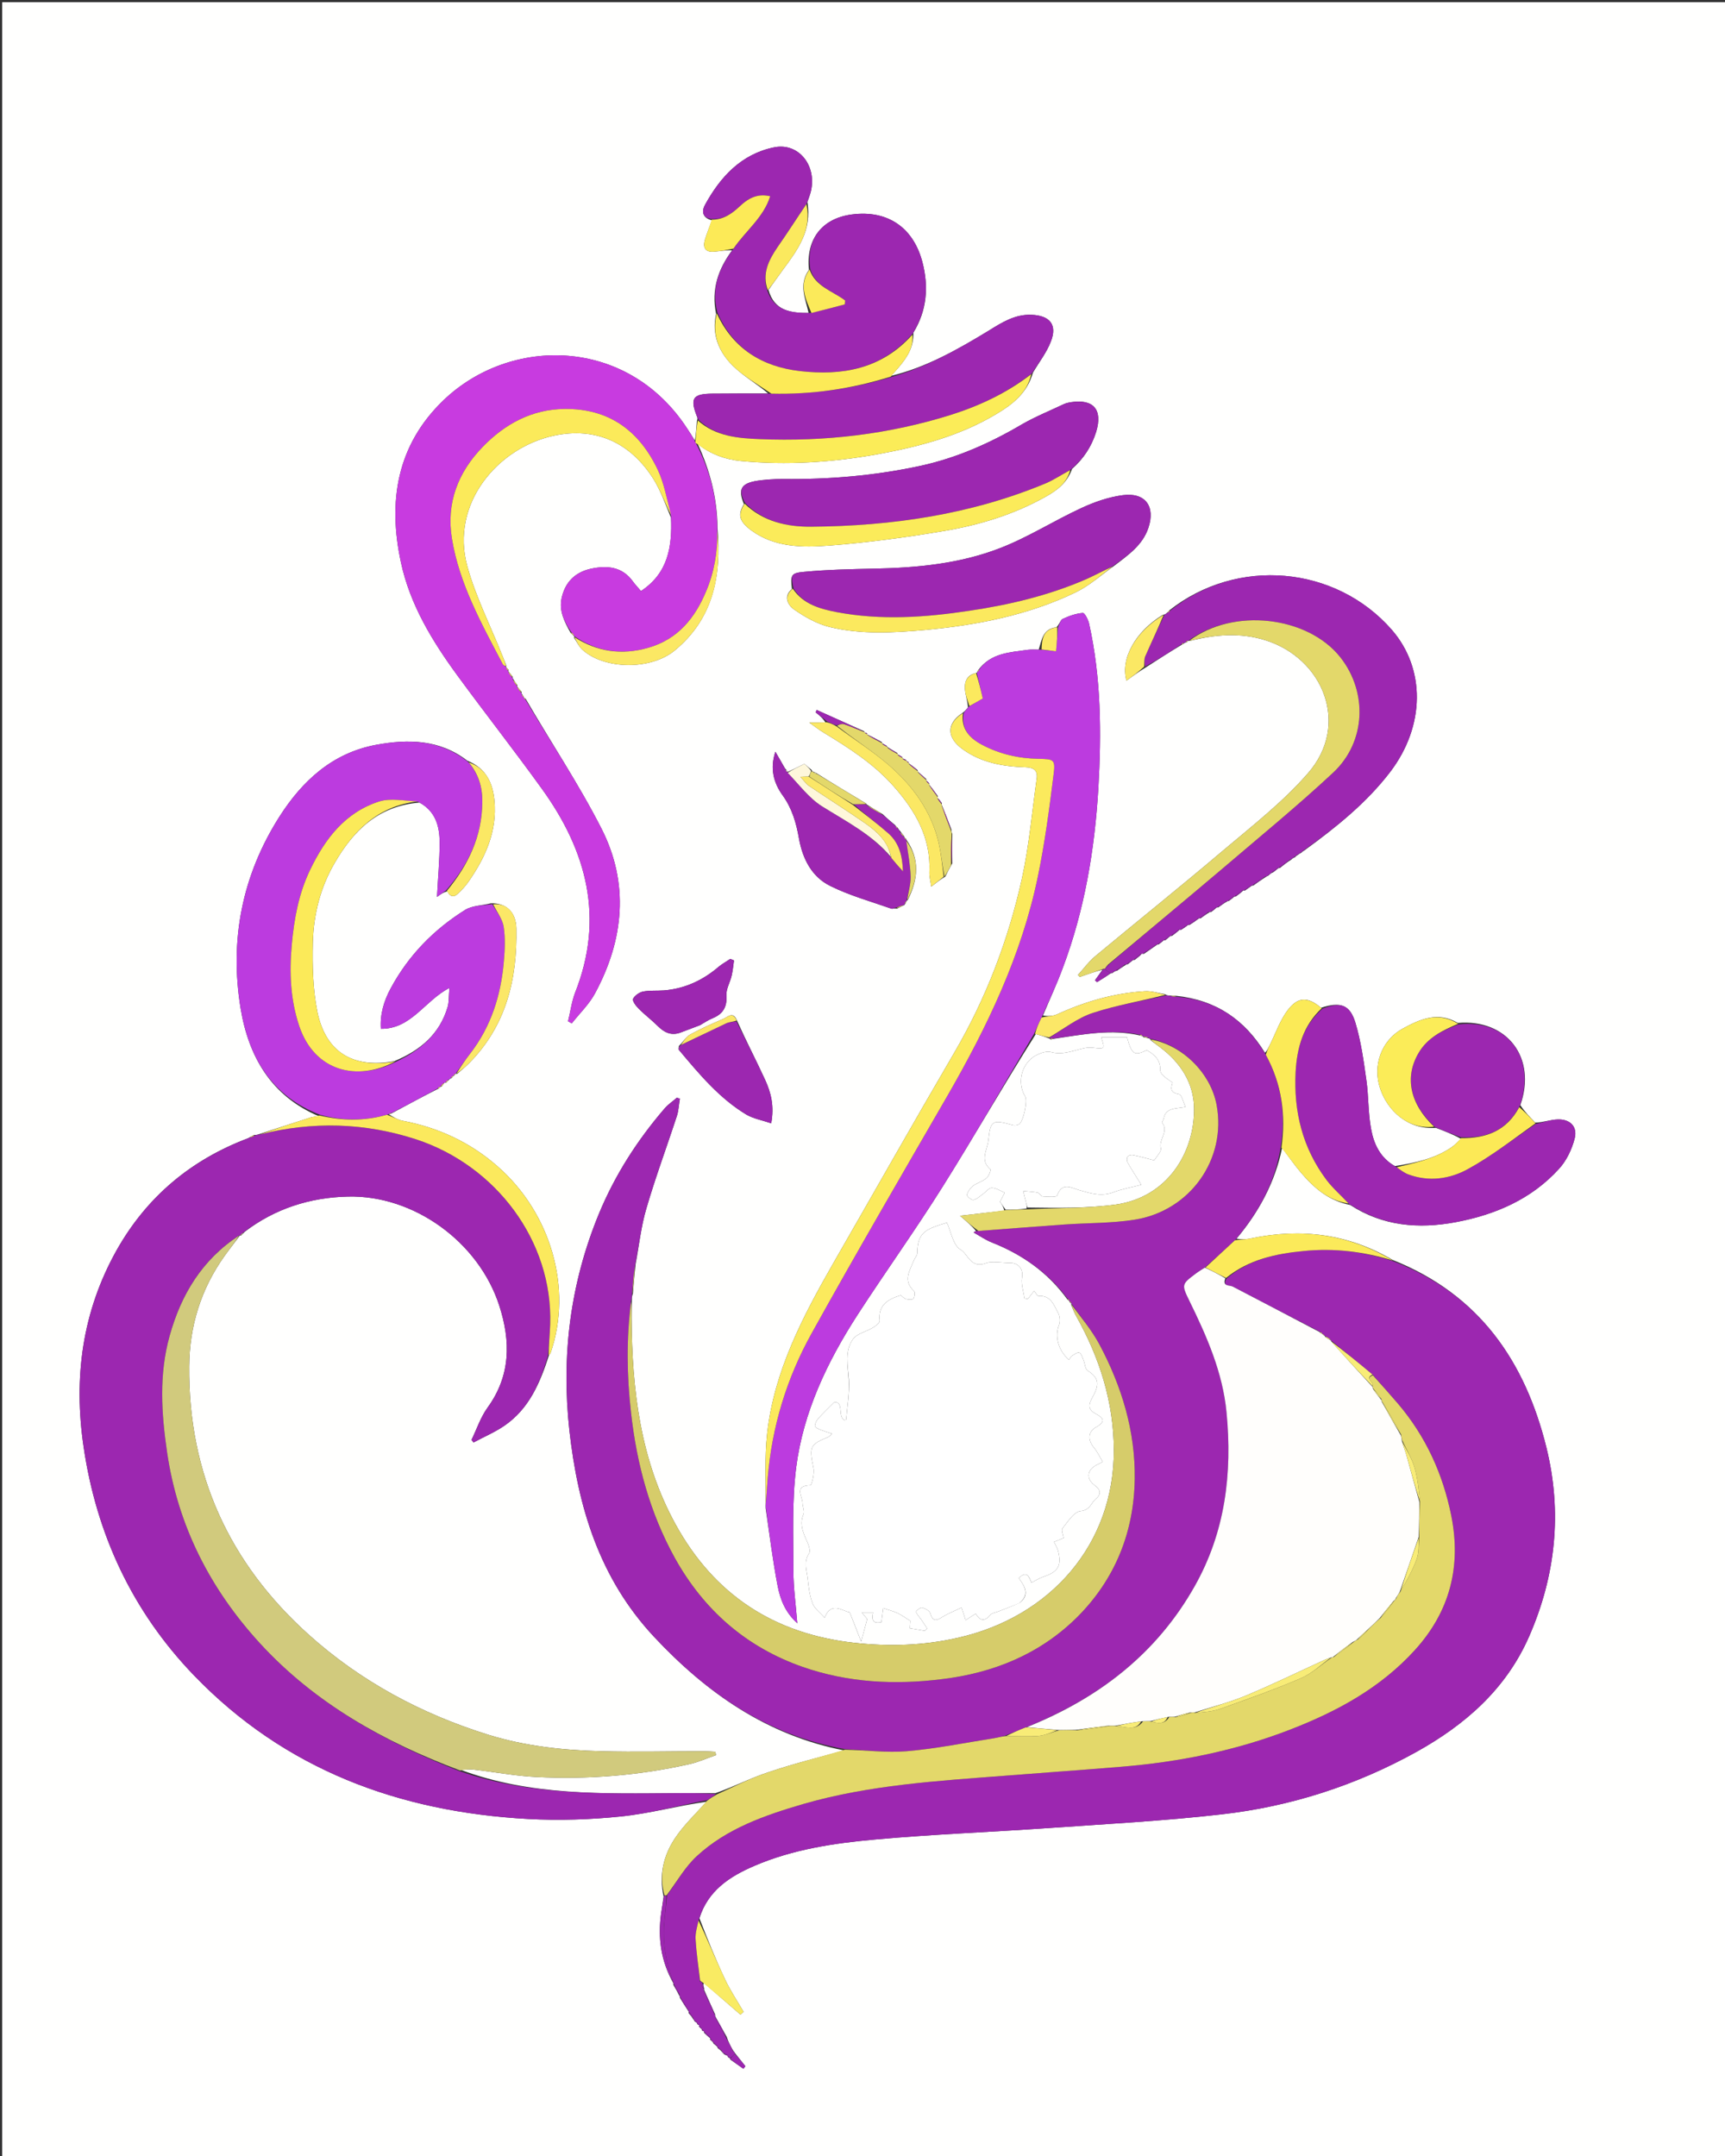 <svg xmlns="http://www.w3.org/2000/svg" xmlns:xlink="http://www.w3.org/1999/xlink" width="40px" height="50px" viewBox="0 0 40 50" version="1.1">
<rect x="0" y="0" width="40" height="50" fill="#333333" stroke="none"/>
<g id="surface1">
<path style=" stroke:none;fill-rule:nonzero;fill:rgb(100%,100%,99.608%);fill-opacity:1;" d="M 40.051 19.27 L 40.051 50.051 L 0.051 50.051 L 0.051 0.051 L 40.051 0.051 L 40.051 19.27 M 12.145 16.148 C 12.125 16.133 12.113 16.113 12.102 16.094 C 12.102 16.094 12.09 16.078 12.094 16.043 C 12.059 16 12.027 15.961 11.992 15.922 C 11.992 15.922 11.996 15.922 11.996 15.887 C 11.961 15.84 11.93 15.797 11.895 15.738 C 11.895 15.738 11.887 15.727 11.887 15.691 C 11.855 15.648 11.82 15.605 11.785 15.566 C 11.785 15.566 11.789 15.566 11.793 15.535 C 11.773 15.512 11.754 15.488 11.734 15.469 C 11.734 15.469 11.738 15.469 11.738 15.43 C 11.707 15.352 11.676 15.273 11.645 15.195 C 11.371 14.508 11.031 13.84 10.836 13.133 C 10.434 11.676 11.551 10.383 12.836 10.105 C 13.82 9.891 14.629 10.27 15.16 11.121 C 15.32 11.383 15.426 11.68 15.559 12.008 C 15.59 12.676 15.492 13.293 14.863 13.707 C 14.785 13.613 14.727 13.555 14.676 13.484 C 14.426 13.137 14.074 13.109 13.695 13.191 C 13.332 13.273 13.102 13.504 13.023 13.871 C 12.961 14.164 13.082 14.414 13.234 14.68 C 13.262 14.707 13.289 14.73 13.316 14.758 C 13.316 14.758 13.316 14.754 13.312 14.793 C 13.379 14.887 13.426 15 13.512 15.074 C 14.027 15.531 15.09 15.543 15.645 15.086 C 16.535 14.352 16.734 13.371 16.637 12.238 C 16.633 11.547 16.457 10.898 16.18 10.297 C 16.473 10.531 16.816 10.656 17.18 10.691 C 18.242 10.793 19.297 10.723 20.348 10.535 C 21.309 10.359 22.25 10.113 23.098 9.605 C 23.473 9.383 23.816 9.121 23.953 8.641 C 24.094 8.402 24.27 8.176 24.367 7.922 C 24.523 7.531 24.344 7.316 23.918 7.301 C 23.539 7.285 23.234 7.477 22.934 7.664 C 22.211 8.105 21.473 8.52 20.668 8.715 C 20.727 8.648 20.789 8.578 20.848 8.508 C 21.031 8.289 21.188 8.059 21.18 7.715 C 21.496 7.199 21.539 6.648 21.387 6.07 C 21.176 5.273 20.578 4.867 19.758 4.973 C 19.059 5.062 18.684 5.551 18.758 6.258 C 18.512 6.602 18.68 6.93 18.75 7.258 C 18.336 7.262 17.953 7.207 17.82 6.723 C 17.934 6.566 18.043 6.406 18.156 6.254 C 18.496 5.797 18.832 5.34 18.723 4.684 C 18.75 4.605 18.781 4.523 18.801 4.445 C 18.949 3.844 18.52 3.297 17.945 3.418 C 17.188 3.574 16.699 4.105 16.344 4.758 C 16.277 4.879 16.27 5.051 16.508 5.109 C 16.453 5.258 16.395 5.402 16.348 5.555 C 16.293 5.738 16.348 5.855 16.562 5.836 C 16.707 5.824 16.852 5.797 16.977 5.805 C 16.656 6.238 16.488 6.707 16.605 7.281 C 16.5 7.75 16.664 8.152 16.984 8.473 C 17.238 8.727 17.566 8.91 17.812 9.125 C 17.383 9.125 16.949 9.125 16.516 9.129 C 16.07 9.133 15.996 9.234 16.156 9.645 C 16.168 9.676 16.184 9.707 16.16 9.758 C 16.148 9.922 16.137 10.09 16.113 10.219 C 16.051 10.117 15.988 10.016 15.922 9.918 C 14.527 7.805 11.832 7.797 10.285 9.281 C 9.195 10.328 8.992 11.633 9.297 13.043 C 9.508 14.027 10.027 14.875 10.617 15.68 C 11.258 16.555 11.926 17.406 12.559 18.285 C 13.609 19.734 14.023 21.293 13.332 23.031 C 13.254 23.238 13.227 23.465 13.172 23.684 L 13.258 23.734 C 13.441 23.5 13.664 23.289 13.801 23.031 C 14.469 21.789 14.594 20.488 13.949 19.219 C 13.426 18.191 12.781 17.227 12.188 16.203 C 12.172 16.195 12.16 16.184 12.145 16.176 C 12.145 16.176 12.148 16.176 12.145 16.148 M 10.539 24.945 C 10.547 24.93 10.555 24.914 10.562 24.898 C 10.562 24.898 10.562 24.902 10.598 24.906 C 10.691 24.824 10.789 24.746 10.875 24.66 C 11.738 23.789 11.996 22.707 11.973 21.535 C 11.965 21.148 11.738 20.938 11.383 20.949 C 11.18 21 10.949 21 10.785 21.102 C 10.055 21.559 9.469 22.16 9.059 22.922 C 8.902 23.211 8.809 23.523 8.832 23.859 C 9.535 23.867 9.84 23.215 10.422 22.91 C 10.402 23.109 10.414 23.238 10.379 23.355 C 10.195 23.977 9.754 24.355 9.145 24.609 C 8.195 24.785 7.555 24.41 7.359 23.465 C 7.254 22.941 7.242 22.395 7.254 21.863 C 7.27 21.207 7.43 20.574 7.766 20.004 C 8.199 19.258 8.773 18.691 9.727 18.613 C 10.098 18.809 10.191 19.156 10.195 19.531 C 10.195 19.941 10.156 20.352 10.133 20.801 C 10.219 20.738 10.285 20.691 10.375 20.672 C 10.434 20.793 10.516 20.82 10.613 20.73 C 10.703 20.645 10.793 20.551 10.863 20.449 C 11.258 19.883 11.531 19.273 11.465 18.57 C 11.43 18.18 11.285 17.82 10.836 17.641 C 10.195 17.145 9.465 17.137 8.723 17.273 C 7.711 17.461 7.012 18.105 6.48 18.938 C 5.613 20.301 5.32 21.797 5.578 23.379 C 5.762 24.5 6.285 25.418 7.395 25.887 C 7.328 25.895 7.258 25.898 7.195 25.918 C 6.797 26.043 6.402 26.176 5.977 26.312 C 5.957 26.316 5.941 26.324 5.891 26.32 C 5.855 26.34 5.816 26.359 5.75 26.398 C 4.422 26.898 3.398 27.762 2.703 28.996 C 1.902 30.426 1.703 31.957 1.938 33.551 C 2.234 35.578 3.07 37.371 4.496 38.852 C 6.602 41.039 9.254 42.02 12.246 42.184 C 12.961 42.223 13.691 42.199 14.406 42.125 C 15.078 42.055 15.734 41.875 16.379 41.785 C 16.133 42.066 15.855 42.324 15.648 42.637 C 15.391 43.027 15.277 43.473 15.387 43.984 C 15.371 44.109 15.352 44.234 15.332 44.359 C 15.25 44.934 15.324 45.48 15.613 45.992 C 15.613 45.992 15.613 45.992 15.613 46.031 C 15.66 46.109 15.707 46.191 15.754 46.285 C 15.754 46.285 15.766 46.297 15.766 46.332 C 15.832 46.441 15.902 46.547 15.969 46.652 C 15.969 46.652 15.969 46.652 15.969 46.688 C 16.004 46.727 16.039 46.766 16.078 46.832 C 16.086 46.84 16.094 46.844 16.105 46.875 C 16.125 46.891 16.145 46.906 16.168 46.914 C 16.168 46.914 16.16 46.918 16.168 46.941 C 16.18 46.953 16.195 46.961 16.211 46.961 C 16.211 46.961 16.207 46.973 16.211 47 C 16.23 47.023 16.25 47.043 16.273 47.059 C 16.273 47.059 16.27 47.062 16.277 47.09 C 16.293 47.098 16.309 47.105 16.324 47.109 C 16.324 47.109 16.32 47.113 16.328 47.145 C 16.375 47.188 16.422 47.234 16.469 47.27 C 16.469 47.27 16.465 47.273 16.469 47.305 C 16.492 47.32 16.512 47.34 16.531 47.363 C 16.531 47.363 16.535 47.359 16.543 47.391 C 16.57 47.414 16.602 47.441 16.633 47.465 C 16.633 47.465 16.629 47.465 16.641 47.496 C 16.672 47.52 16.703 47.543 16.746 47.59 C 16.754 47.605 16.77 47.613 16.797 47.645 C 16.82 47.656 16.844 47.672 16.871 47.668 C 16.871 47.668 16.871 47.688 16.883 47.711 C 16.895 47.719 16.91 47.727 16.926 47.734 C 16.926 47.734 16.926 47.734 16.938 47.766 L 17.238 47.977 L 17.285 47.918 C 17.203 47.816 17.125 47.715 17.043 47.613 C 17.043 47.613 17.043 47.613 17.031 47.594 C 17.02 47.582 17.008 47.57 16.984 47.527 C 16.938 47.441 16.887 47.352 16.852 47.238 C 16.762 47.074 16.672 46.914 16.582 46.754 C 16.582 46.754 16.586 46.754 16.582 46.715 C 16.496 46.527 16.41 46.336 16.328 46.148 C 16.328 46.148 16.324 46.148 16.328 46.105 C 16.312 46.062 16.301 46.023 16.324 45.988 L 17.172 46.723 L 17.242 46.656 C 17.098 46.406 16.934 46.164 16.812 45.902 C 16.598 45.449 16.41 44.984 16.219 44.488 C 16.414 43.844 16.922 43.516 17.496 43.27 C 18.387 42.887 19.34 42.746 20.293 42.66 C 21.629 42.539 22.973 42.488 24.309 42.395 C 25.645 42.301 26.984 42.23 28.316 42.078 C 29.918 41.898 31.434 41.41 32.844 40.629 C 33.98 39.996 34.922 39.172 35.457 37.953 C 36.078 36.535 36.227 35.066 35.859 33.57 C 35.367 31.582 34.312 30.023 32.293 29.219 C 31.266 28.613 30.168 28.477 29.012 28.719 C 28.895 28.746 28.77 28.746 28.672 28.727 C 29.191 28.109 29.566 27.418 29.73 26.621 C 29.875 26.812 30.012 27.012 30.168 27.195 C 30.465 27.543 30.801 27.844 31.309 27.945 C 32.066 28.438 32.895 28.504 33.754 28.344 C 34.672 28.172 35.508 27.812 36.145 27.113 C 36.324 26.922 36.453 26.648 36.516 26.395 C 36.582 26.125 36.406 25.953 36.125 25.961 C 35.953 25.965 35.781 26.031 35.598 26.035 C 35.48 25.91 35.359 25.789 35.254 25.629 C 35.641 24.531 34.945 23.625 33.805 23.723 C 33.34 23.449 32.922 23.637 32.512 23.863 C 32.039 24.129 31.82 24.703 32.004 25.246 C 32.168 25.742 32.637 26.207 33.297 26.156 C 33.492 26.23 33.688 26.305 33.875 26.41 C 33.805 26.477 33.738 26.555 33.656 26.609 C 33.273 26.871 32.828 26.965 32.348 27.043 C 32.004 26.855 31.855 26.527 31.793 26.18 C 31.723 25.809 31.738 25.426 31.684 25.051 C 31.621 24.602 31.559 24.148 31.43 23.719 C 31.301 23.293 31.078 23.227 30.633 23.371 C 30.34 23.125 30.117 23.105 29.879 23.402 C 29.688 23.641 29.586 23.953 29.445 24.234 C 29.41 24.301 29.379 24.375 29.332 24.414 C 28.863 23.652 28.203 23.191 27.27 23.094 C 27.227 23.094 27.184 23.094 27.109 23.086 C 27.086 23.086 27.062 23.086 27.012 23.055 C 26.855 23.031 26.699 22.977 26.543 22.988 C 25.828 23.031 25.152 23.23 24.504 23.527 C 24.402 23.57 24.277 23.566 24.184 23.551 C 24.336 23.188 24.504 22.828 24.641 22.457 C 25.148 21.113 25.383 19.715 25.469 18.285 C 25.543 17 25.535 15.723 25.254 14.461 C 25.234 14.371 25.152 14.211 25.109 14.215 C 24.949 14.227 24.789 14.285 24.645 14.352 C 24.59 14.375 24.57 14.477 24.496 14.547 C 24.184 14.586 24.16 14.824 24.086 15.066 C 24 15.066 23.914 15.059 23.832 15.07 C 23.418 15.129 22.98 15.141 22.684 15.539 C 22.672 15.547 22.668 15.559 22.66 15.59 C 22.66 15.59 22.652 15.609 22.613 15.613 C 22.426 15.66 22.363 15.805 22.375 15.973 C 22.383 16.109 22.434 16.242 22.445 16.406 C 22.41 16.449 22.379 16.492 22.312 16.539 C 21.949 16.777 21.949 17.102 22.312 17.367 C 22.746 17.688 23.258 17.777 23.781 17.793 C 23.98 17.801 24.066 17.871 24.039 18.062 C 23.93 18.836 23.863 19.621 23.695 20.383 C 23.379 21.805 22.863 23.156 22.125 24.418 C 21.18 26.035 20.258 27.668 19.324 29.293 C 18.613 30.535 17.949 31.801 17.789 33.246 C 17.727 33.801 17.762 34.367 17.754 34.977 C 17.844 35.582 17.918 36.195 18.035 36.793 C 18.094 37.09 18.203 37.387 18.488 37.645 C 18.453 37.203 18.398 36.82 18.398 36.438 C 18.398 35.637 18.363 34.828 18.461 34.039 C 18.625 32.75 19.18 31.586 19.883 30.496 C 20.531 29.496 21.227 28.527 21.859 27.52 C 22.59 26.355 23.273 25.16 24.02 23.98 C 24.121 24.008 24.219 24.039 24.336 24.086 C 24.336 24.086 24.355 24.09 24.363 24.109 C 24.383 24.102 24.402 24.094 24.469 24.086 C 25.121 23.988 25.77 23.859 26.445 24.016 L 26.465 24.023 C 26.465 24.023 26.484 24.02 26.488 24.023 C 26.488 24.023 26.496 24.027 26.512 24.055 C 26.555 24.062 26.598 24.07 26.656 24.086 C 26.656 24.086 26.672 24.09 26.684 24.125 C 26.758 24.18 26.828 24.234 26.902 24.289 C 27.379 24.645 27.684 25.125 27.688 25.703 C 27.699 26.746 27.059 27.766 25.879 27.934 C 25.203 28.027 24.512 28.012 23.824 28.004 C 23.816 27.965 23.801 27.926 23.793 27.887 C 23.77 27.797 23.746 27.711 23.727 27.621 C 23.836 27.633 23.949 27.637 24.059 27.656 C 24.102 27.668 24.137 27.742 24.176 27.746 C 24.293 27.754 24.496 27.77 24.512 27.727 C 24.633 27.402 24.836 27.547 25.031 27.602 C 25.289 27.676 25.539 27.754 25.812 27.652 C 26.016 27.574 26.234 27.535 26.465 27.477 C 26.363 27.309 26.25 27.141 26.148 26.961 C 26.129 26.926 26.125 26.855 26.148 26.824 C 26.168 26.793 26.238 26.777 26.277 26.789 C 26.434 26.82 26.59 26.863 26.766 26.91 C 26.816 26.82 26.938 26.707 26.918 26.629 C 26.863 26.418 27.113 26.238 26.945 26.035 C 26.938 26.023 26.977 25.977 26.984 25.945 C 27.027 25.688 27.25 25.715 27.492 25.672 C 27.434 25.551 27.402 25.387 27.34 25.375 C 27.109 25.336 27.16 25.219 27.188 25.105 C 27.07 25.023 26.906 24.922 26.906 24.824 C 26.91 24.574 26.773 24.461 26.594 24.355 C 26.301 24.492 26.246 24.461 26.133 24.055 L 25.535 24.055 C 25.625 24.332 25.621 24.332 25.336 24.297 C 25.262 24.289 25.184 24.297 25.109 24.316 C 24.863 24.371 24.633 24.473 24.367 24.398 C 24.281 24.375 24.164 24.41 24.074 24.449 C 23.703 24.609 23.562 25.086 23.773 25.43 C 23.832 25.527 23.73 26.012 23.633 26.07 C 23.594 26.094 23.535 26.105 23.492 26.094 C 23.008 25.961 22.969 25.973 22.918 26.449 C 22.898 26.664 22.711 26.906 22.965 27.117 C 22.984 27.129 22.93 27.277 22.875 27.324 C 22.781 27.398 22.656 27.434 22.559 27.504 C 22.496 27.555 22.441 27.637 22.422 27.711 C 22.414 27.738 22.531 27.84 22.574 27.828 C 22.656 27.809 22.727 27.738 22.801 27.684 C 22.867 27.637 22.934 27.543 23 27.547 C 23.102 27.551 23.199 27.617 23.297 27.66 L 23.188 27.871 C 23.23 27.93 23.273 27.992 23.285 28.078 L 22.262 28.195 C 22.438 28.348 22.551 28.445 22.633 28.551 C 22.617 28.555 22.602 28.562 22.59 28.57 C 22.586 28.57 22.582 28.586 22.582 28.586 C 22.723 28.664 22.855 28.758 23.004 28.816 C 23.707 29.094 24.301 29.512 24.758 30.145 C 24.77 30.152 24.785 30.164 24.797 30.172 C 24.797 30.172 24.793 30.172 24.801 30.199 C 24.812 30.211 24.828 30.219 24.844 30.227 C 24.844 30.227 24.84 30.227 24.84 30.266 C 24.879 30.355 24.914 30.453 24.965 30.539 C 25.5 31.496 25.824 32.516 25.828 33.621 C 25.84 35.812 24.355 37.504 22.203 37.984 C 21.41 38.164 20.613 38.188 19.805 38.098 C 17.945 37.891 16.562 36.98 15.668 35.355 C 14.844 33.859 14.656 32.227 14.645 30.559 C 14.645 30.418 14.648 30.273 14.652 30.133 C 14.652 30.098 14.652 30.066 14.676 30 C 14.695 29.785 14.711 29.574 14.738 29.32 C 14.82 28.887 14.863 28.449 14.988 28.027 C 15.199 27.301 15.465 26.59 15.699 25.871 C 15.738 25.746 15.742 25.609 15.766 25.48 L 15.695 25.457 C 15.602 25.539 15.496 25.609 15.414 25.703 C 14.781 26.438 14.262 27.246 13.891 28.141 C 13.223 29.758 13.012 31.438 13.203 33.172 C 13.402 34.949 13.895 36.594 15.16 37.953 C 16.391 39.27 17.793 40.246 19.574 40.594 C 18.988 40.758 18.398 40.902 17.824 41.098 C 17.414 41.23 17.031 41.43 16.59 41.586 C 16.293 41.586 15.996 41.582 15.699 41.586 C 13.996 41.598 12.293 41.648 10.68 41.043 C 10.781 41.039 10.883 41.027 10.984 41.039 C 11.469 41.094 11.957 41.188 12.445 41.211 C 13.633 41.27 14.816 41.176 15.98 40.914 C 16.195 40.867 16.398 40.773 16.605 40.703 L 16.586 40.625 C 16.496 40.621 16.41 40.613 16.32 40.613 C 15.531 40.613 14.738 40.633 13.949 40.613 C 13.059 40.59 12.18 40.496 11.32 40.23 C 9.77 39.746 8.363 38.992 7.16 37.91 C 5.312 36.25 4.367 34.176 4.387 31.688 C 4.395 30.75 4.66 29.898 5.203 29.133 C 5.32 28.969 5.445 28.812 5.562 28.652 C 5.562 28.652 5.562 28.652 5.594 28.652 C 5.613 28.633 5.629 28.609 5.676 28.566 C 6.379 28.027 7.191 27.77 8.066 27.75 C 9.598 27.711 11.102 28.805 11.578 30.281 C 11.844 31.105 11.844 31.902 11.305 32.645 C 11.145 32.867 11.055 33.141 10.934 33.391 L 10.98 33.453 C 11.219 33.324 11.477 33.215 11.699 33.062 C 12.27 32.668 12.523 32.074 12.734 31.418 C 12.746 31.406 12.762 31.395 12.766 31.379 C 13.285 29.879 12.773 28.125 11.531 27.043 C 10.902 26.492 10.164 26.148 9.336 25.992 C 9.219 25.969 9.105 25.898 9.016 25.84 C 9.016 25.84 9.035 25.824 9.047 25.836 C 9.059 25.832 9.062 25.828 9.102 25.809 C 9.453 25.621 9.801 25.43 10.176 25.242 C 10.191 25.234 10.203 25.219 10.203 25.203 C 10.203 25.203 10.207 25.203 10.238 25.203 C 10.266 25.172 10.289 25.141 10.309 25.102 C 10.309 25.102 10.316 25.113 10.348 25.109 C 10.367 25.086 10.387 25.066 10.422 25.031 C 10.434 25.02 10.441 25.012 10.48 24.996 C 10.492 24.98 10.504 24.965 10.512 24.949 C 10.512 24.949 10.512 24.953 10.539 24.945 M 21.02 17.648 C 21.02 17.648 21.02 17.648 21.008 17.621 C 20.98 17.609 20.953 17.594 20.93 17.59 C 20.93 17.59 20.934 17.582 20.918 17.555 C 20.887 17.531 20.852 17.512 20.816 17.496 C 20.816 17.496 20.82 17.492 20.805 17.461 C 20.727 17.418 20.652 17.371 20.578 17.324 C 20.578 17.324 20.578 17.324 20.562 17.297 C 20.531 17.277 20.496 17.258 20.461 17.242 C 20.461 17.242 20.461 17.238 20.445 17.207 C 20.336 17.148 20.223 17.086 20.105 17.031 C 20.105 17.031 20.113 17.027 20.102 17.004 C 20.086 16.996 20.07 16.992 20.051 16.988 C 20.051 16.988 20.055 16.984 20.035 16.957 L 18.938 16.465 L 18.914 16.52 C 19 16.59 19.086 16.66 19.141 16.758 L 18.766 16.758 C 18.902 16.852 18.992 16.926 19.09 16.984 C 19.676 17.34 20.254 17.707 20.715 18.227 C 21.223 18.797 21.59 19.426 21.551 20.227 C 21.547 20.32 21.574 20.414 21.594 20.562 C 21.719 20.465 21.801 20.398 21.922 20.328 C 21.965 20.238 22.008 20.148 22.082 20.023 C 22.078 19.809 22.078 19.59 22.082 19.336 C 22.07 19.316 22.062 19.293 22.062 19.238 C 21.988 19.043 21.914 18.852 21.836 18.66 C 21.836 18.66 21.84 18.66 21.84 18.625 C 21.809 18.582 21.781 18.539 21.734 18.504 C 21.734 18.504 21.75 18.496 21.746 18.461 C 21.68 18.371 21.613 18.277 21.547 18.199 C 21.547 18.199 21.551 18.188 21.543 18.16 C 21.523 18.141 21.504 18.117 21.48 18.105 C 21.48 18.105 21.484 18.098 21.477 18.066 C 21.414 18.008 21.348 17.949 21.281 17.895 C 21.281 17.895 21.289 17.891 21.277 17.859 C 21.211 17.805 21.141 17.75 21.07 17.699 C 21.07 17.699 21.074 17.695 21.066 17.672 C 21.051 17.664 21.035 17.656 21.02 17.648 M 20.969 19.422 C 20.969 19.422 20.973 19.422 20.965 19.387 C 20.938 19.355 20.906 19.324 20.871 19.27 C 20.852 19.254 20.836 19.234 20.812 19.191 C 20.797 19.184 20.781 19.172 20.754 19.133 C 20.664 19.059 20.574 18.984 20.465 18.879 C 20.344 18.805 20.223 18.734 20.102 18.66 C 20.102 18.66 20.102 18.66 20.082 18.633 C 19.699 18.402 19.312 18.172 18.918 17.922 C 18.906 17.91 18.891 17.902 18.852 17.898 C 18.852 17.898 18.828 17.891 18.82 17.855 L 18.652 17.715 C 18.484 17.797 18.375 17.852 18.266 17.902 C 18.266 17.902 18.262 17.902 18.258 17.883 C 18.25 17.867 18.238 17.855 18.203 17.82 L 17.98 17.434 C 17.852 17.816 17.934 18.148 18.145 18.441 C 18.367 18.746 18.465 19.09 18.527 19.449 C 18.613 19.922 18.824 20.336 19.254 20.547 C 19.703 20.77 20.195 20.906 20.672 21.074 C 20.695 21.082 20.734 21.059 20.797 21.074 C 20.855 21.047 20.91 21.02 20.977 20.984 C 20.977 20.984 20.977 20.969 21 20.949 C 21.008 20.93 21.016 20.914 21.02 20.895 C 21.02 20.895 21.02 20.895 21.051 20.871 C 21.285 20.402 21.34 19.938 21.02 19.477 C 21.02 19.477 21.012 19.477 21.012 19.449 C 20.996 19.438 20.984 19.43 20.969 19.422 M 27.023 21.805 C 27.062 21.77 27.105 21.738 27.145 21.703 C 27.145 21.703 27.145 21.707 27.18 21.703 C 27.238 21.656 27.301 21.613 27.359 21.555 C 27.359 21.555 27.359 21.57 27.391 21.562 C 27.445 21.527 27.5 21.492 27.551 21.449 C 27.551 21.449 27.555 21.453 27.586 21.449 C 27.66 21.402 27.734 21.352 27.805 21.297 C 27.805 21.297 27.809 21.301 27.84 21.297 C 27.906 21.25 27.969 21.203 28.047 21.156 C 28.047 21.156 28.062 21.148 28.094 21.145 C 28.137 21.113 28.176 21.078 28.215 21.043 C 28.215 21.043 28.215 21.047 28.25 21.043 C 28.316 20.996 28.379 20.949 28.461 20.902 C 28.461 20.902 28.469 20.895 28.5 20.891 C 28.543 20.859 28.586 20.828 28.621 20.793 C 28.621 20.793 28.625 20.793 28.66 20.789 C 28.719 20.746 28.781 20.699 28.836 20.645 C 28.836 20.645 28.836 20.656 28.871 20.652 C 28.926 20.613 28.977 20.574 29.031 20.539 C 29.031 20.539 29.031 20.539 29.066 20.535 C 29.156 20.469 29.25 20.402 29.367 20.328 C 29.375 20.324 29.383 20.316 29.406 20.309 C 29.418 20.305 29.422 20.293 29.449 20.273 C 29.465 20.262 29.477 20.246 29.523 20.23 C 29.562 20.199 29.605 20.168 29.645 20.133 C 29.645 20.133 29.645 20.133 29.68 20.129 C 29.758 20.066 29.84 20 29.945 19.934 C 29.965 19.914 29.984 19.898 30.031 19.879 C 30.043 19.863 30.055 19.848 30.094 19.828 C 30.113 19.812 30.133 19.797 30.18 19.773 C 30.191 19.758 30.203 19.746 30.246 19.723 C 30.98 19.188 31.688 18.621 32.242 17.895 C 33.047 16.832 33.059 15.508 32.273 14.605 C 30.969 13.113 28.684 12.914 27.113 14.156 C 27.098 14.176 27.082 14.195 27.043 14.227 C 27.031 14.238 27.016 14.25 26.965 14.258 C 26.336 14.641 25.977 15.266 26.121 15.785 C 26.266 15.68 26.398 15.582 26.566 15.48 C 26.844 15.301 27.121 15.121 27.422 14.941 C 27.438 14.938 27.445 14.93 27.473 14.906 C 27.473 14.906 27.496 14.895 27.52 14.898 C 27.531 14.883 27.543 14.871 27.551 14.859 C 27.551 14.859 27.551 14.863 27.594 14.863 C 28.176 14.715 28.754 14.664 29.344 14.848 C 30.688 15.27 31.312 16.809 30.328 17.934 C 29.75 18.598 29.039 19.152 28.363 19.723 C 27.383 20.555 26.379 21.359 25.391 22.18 C 25.242 22.305 25.129 22.465 24.996 22.609 L 25.039 22.656 C 25.227 22.59 25.41 22.527 25.566 22.488 L 25.391 22.734 L 25.438 22.777 C 25.551 22.707 25.66 22.641 25.766 22.566 C 25.766 22.566 25.766 22.57 25.797 22.566 C 25.812 22.555 25.828 22.539 25.855 22.527 C 25.855 22.527 25.867 22.516 25.902 22.512 C 25.965 22.469 26.031 22.422 26.109 22.375 C 26.109 22.375 26.121 22.363 26.156 22.359 C 26.195 22.328 26.234 22.297 26.277 22.262 C 26.277 22.262 26.277 22.266 26.312 22.262 C 26.371 22.215 26.434 22.168 26.484 22.109 C 26.484 22.109 26.492 22.125 26.527 22.121 L 26.836 21.906 L 26.867 21.902 C 26.91 21.871 26.949 21.84 26.988 21.805 C 26.988 21.805 26.992 21.809 27.023 21.805 M 17.082 23.652 C 16.996 23.449 16.871 23.586 16.773 23.629 C 16.516 23.738 16.254 23.855 16.004 23.992 C 15.91 24.043 15.848 24.152 15.742 24.258 C 15.742 24.289 15.73 24.328 15.742 24.348 C 16.211 24.906 16.676 25.469 17.312 25.852 C 17.477 25.945 17.676 25.98 17.883 26.051 C 17.957 25.652 17.879 25.344 17.746 25.051 C 17.535 24.59 17.301 24.141 17.082 23.652 M 17.25 11.691 C 17.098 11.941 17.145 12.094 17.422 12.301 C 17.969 12.699 18.609 12.699 19.23 12.652 C 20.129 12.582 21.027 12.461 21.918 12.309 C 22.719 12.172 23.5 11.934 24.219 11.535 C 24.488 11.387 24.738 11.215 24.859 10.875 C 25.125 10.641 25.312 10.355 25.418 10.016 C 25.574 9.5 25.359 9.246 24.828 9.328 C 24.777 9.336 24.727 9.348 24.68 9.367 C 24.352 9.523 24.012 9.66 23.699 9.84 C 22.957 10.277 22.184 10.621 21.336 10.805 C 20.289 11.031 19.227 11.121 18.156 11.109 C 17.938 11.109 17.715 11.121 17.5 11.16 C 17.172 11.227 17.117 11.367 17.25 11.691 M 25.848 13.113 C 26.164 12.871 26.496 12.641 26.629 12.242 C 26.797 11.746 26.559 11.414 26.035 11.484 C 25.707 11.527 25.379 11.641 25.078 11.781 C 24.441 12.074 23.84 12.461 23.191 12.711 C 22.258 13.074 21.266 13.168 20.266 13.188 C 19.727 13.199 19.18 13.211 18.641 13.262 C 18.336 13.289 18.328 13.34 18.363 13.66 C 18.152 13.836 18.281 14.039 18.406 14.129 C 18.656 14.305 18.938 14.465 19.23 14.539 C 19.965 14.719 20.711 14.676 21.461 14.609 C 22.664 14.496 23.844 14.266 24.941 13.738 C 25.258 13.586 25.527 13.34 25.848 13.113 M 23.652 37.168 C 23.887 36.973 23.754 36.781 23.625 36.598 C 23.812 36.41 23.863 36.574 23.918 36.703 C 24.016 36.652 24.098 36.602 24.184 36.57 C 24.535 36.457 24.625 36.312 24.535 35.965 C 24.516 35.898 24.477 35.836 24.441 35.758 L 24.664 35.668 C 24.652 35.59 24.605 35.484 24.637 35.445 C 24.762 35.289 24.902 35.059 25.059 35.043 C 25.281 35.02 25.297 34.855 25.41 34.762 C 25.555 34.633 25.512 34.543 25.375 34.438 C 25.184 34.293 25.207 34.09 25.418 33.98 C 25.461 33.957 25.504 33.938 25.57 33.902 C 25.5 33.785 25.449 33.672 25.371 33.578 C 25.219 33.395 25.219 33.207 25.422 33.094 C 25.633 32.977 25.598 32.887 25.426 32.797 C 25.207 32.684 25.238 32.57 25.348 32.375 C 25.504 32.09 25.469 31.945 25.219 31.785 C 25.16 31.746 25.16 31.625 25.125 31.543 C 25.098 31.48 25.078 31.395 25.027 31.371 C 24.992 31.352 24.91 31.41 24.855 31.445 C 24.824 31.465 24.809 31.504 24.789 31.535 C 24.535 31.32 24.453 30.984 24.559 30.723 C 24.586 30.648 24.578 30.531 24.543 30.461 C 24.441 30.281 24.379 30.039 24.086 30.055 C 24.051 30.059 24.016 29.977 23.98 29.938 L 23.832 30.125 L 23.754 30.109 C 23.734 29.949 23.676 29.785 23.699 29.633 C 23.742 29.395 23.574 29.285 23.434 29.289 C 23.238 29.289 23 29.242 22.867 29.293 C 22.504 29.43 22.449 29.078 22.27 28.977 C 22.102 28.879 22.055 28.57 21.957 28.355 C 21.473 28.504 21.277 28.566 21.27 29.059 C 21.27 29.117 21.211 29.176 21.188 29.238 C 21.094 29.469 20.934 29.699 21.191 29.938 C 21.223 29.965 21.211 30.074 21.18 30.117 C 21.156 30.148 21.062 30.141 21.008 30.125 C 20.957 30.109 20.918 30.059 20.887 30.039 C 20.574 30.133 20.359 30.277 20.398 30.629 C 20.402 30.68 20.305 30.75 20.242 30.789 C 20.086 30.883 19.871 30.926 19.777 31.059 C 19.582 31.336 19.66 31.668 19.68 31.992 C 19.703 32.301 19.645 32.613 19.621 32.922 C 19.621 32.926 19.59 32.93 19.574 32.934 C 19.422 32.836 19.574 32.512 19.348 32.516 C 19.191 32.672 19.074 32.785 18.969 32.902 C 18.93 32.949 18.895 33.02 18.898 33.074 C 18.902 33.105 18.98 33.141 19.031 33.16 C 19.109 33.191 19.191 33.215 19.297 33.25 C 19.242 33.297 19.227 33.32 19.203 33.328 C 18.777 33.5 18.762 33.551 18.863 34.047 C 18.891 34.176 18.82 34.445 18.793 34.445 C 18.406 34.453 18.605 34.695 18.609 34.855 C 18.609 34.941 18.66 35.043 18.633 35.113 C 18.543 35.324 18.605 35.504 18.691 35.695 C 18.738 35.797 18.805 35.957 18.762 36.023 C 18.629 36.227 18.707 36.414 18.73 36.609 C 18.75 36.805 18.773 37.008 18.844 37.188 C 18.887 37.305 19.016 37.395 19.121 37.516 C 19.277 37.125 19.539 37.367 19.703 37.391 L 19.969 38.07 L 20.109 37.547 L 19.984 37.395 L 20.246 37.395 C 20.188 37.648 20.316 37.641 20.438 37.621 L 20.48 37.293 C 20.586 37.332 20.699 37.359 20.805 37.406 C 20.906 37.453 20.996 37.52 21.109 37.59 L 21.098 37.762 L 21.445 37.82 L 21.5 37.77 C 21.457 37.703 21.414 37.633 21.367 37.566 C 21.324 37.504 21.266 37.449 21.242 37.383 C 21.234 37.363 21.344 37.273 21.379 37.281 C 21.453 37.301 21.555 37.355 21.574 37.418 C 21.629 37.609 21.711 37.59 21.852 37.5 C 21.984 37.418 22.137 37.359 22.297 37.281 L 22.391 37.574 L 22.625 37.422 C 22.73 37.605 22.84 37.598 22.965 37.453 C 23 37.406 23.082 37.398 23.141 37.375 C 23.301 37.312 23.461 37.254 23.652 37.168 M 16.238 23.773 C 16.332 23.719 16.426 23.652 16.527 23.613 C 16.77 23.512 16.863 23.348 16.844 23.082 C 16.836 22.934 16.93 22.781 16.965 22.629 C 16.992 22.512 17.004 22.395 17.02 22.273 L 16.934 22.238 C 16.848 22.297 16.754 22.348 16.672 22.414 C 16.301 22.734 15.879 22.93 15.391 22.969 C 15.23 22.98 15.062 22.965 14.906 22.996 C 14.82 23.016 14.715 23.09 14.68 23.164 C 14.66 23.215 14.742 23.324 14.805 23.387 C 14.945 23.531 15.109 23.652 15.25 23.793 C 15.402 23.945 15.562 24.023 15.773 23.949 C 15.918 23.895 16.059 23.84 16.238 23.773 Z M 16.238 23.773 "/>
<path style=" stroke:none;fill-rule:nonzero;fill:#9c27b0;fill-opacity:1;" d="M 26.672 24.09 C 26.672 24.09 26.656 24.086 26.637 24.07 C 26.578 24.047 26.535 24.035 26.496 24.027 C 26.496 24.027 26.488 24.023 26.48 24.016 C 26.461 23.992 26.445 23.992 26.43 23.996 C 25.77 23.859 25.121 23.988 24.434 24.086 C 24.387 24.082 24.371 24.086 24.355 24.09 C 24.355 24.09 24.336 24.086 24.34 24.062 C 24.676 23.855 24.988 23.605 25.348 23.488 C 25.895 23.309 26.473 23.215 27.039 23.086 C 27.062 23.086 27.086 23.086 27.137 23.098 C 27.188 23.109 27.238 23.117 27.289 23.117 C 28.203 23.191 28.863 23.652 29.344 24.445 C 29.727 25.148 29.82 25.863 29.695 26.613 C 29.566 27.418 29.191 28.109 28.648 28.75 C 28.402 28.98 28.176 29.188 27.938 29.398 C 27.859 29.449 27.793 29.488 27.73 29.535 C 27.398 29.785 27.395 29.789 27.582 30.172 C 27.984 30.992 28.352 31.828 28.441 32.75 C 28.578 34.164 28.414 35.531 27.699 36.793 C 26.812 38.363 25.465 39.391 23.789 40.059 C 23.617 40.125 23.465 40.191 23.289 40.258 C 23.195 40.277 23.121 40.301 23.047 40.312 C 22.371 40.418 21.703 40.555 21.023 40.613 C 20.555 40.652 20.078 40.586 19.605 40.566 C 17.793 40.246 16.391 39.27 15.16 37.953 C 13.895 36.594 13.402 34.949 13.203 33.172 C 13.012 31.438 13.223 29.758 13.891 28.141 C 14.262 27.246 14.781 26.438 15.414 25.703 C 15.496 25.609 15.602 25.539 15.695 25.457 L 15.766 25.48 C 15.742 25.609 15.738 25.746 15.699 25.871 C 15.465 26.59 15.199 27.301 14.988 28.027 C 14.863 28.449 14.82 28.887 14.723 29.355 C 14.688 29.605 14.672 29.816 14.652 30.031 C 14.652 30.066 14.652 30.098 14.633 30.164 C 14.523 31.055 14.535 31.906 14.633 32.766 C 14.766 33.953 15.07 35.082 15.648 36.129 C 16.32 37.336 17.297 38.195 18.609 38.656 C 19.66 39.023 20.746 39.078 21.844 38.941 C 23.039 38.797 24.113 38.359 24.973 37.508 C 25.855 36.629 26.297 35.531 26.312 34.297 C 26.328 33.191 26.012 32.152 25.492 31.176 C 25.312 30.84 25.059 30.543 24.84 30.227 C 24.84 30.227 24.844 30.227 24.84 30.215 C 24.824 30.191 24.809 30.184 24.793 30.172 C 24.793 30.172 24.797 30.172 24.793 30.16 C 24.785 30.133 24.773 30.121 24.754 30.117 C 24.301 29.512 23.707 29.094 23.004 28.816 C 22.855 28.758 22.723 28.664 22.582 28.586 C 22.582 28.586 22.586 28.57 22.59 28.57 C 22.602 28.562 22.617 28.555 22.672 28.547 C 23.363 28.496 24.02 28.445 24.676 28.398 C 25.223 28.359 25.777 28.371 26.316 28.285 C 27.602 28.078 28.445 26.879 28.211 25.625 C 28.074 24.887 27.418 24.234 26.672 24.09 Z M 26.672 24.09 "/>
<path style=" stroke:none;fill-rule:nonzero;fill:#9c27b0;fill-opacity:1;" d="M 32.309 29.25 C 34.312 30.023 35.367 31.582 35.859 33.57 C 36.227 35.066 36.078 36.535 35.457 37.953 C 34.922 39.172 33.98 39.996 32.844 40.629 C 31.434 41.41 29.918 41.898 28.316 42.078 C 26.984 42.23 25.645 42.301 24.309 42.395 C 22.973 42.488 21.629 42.539 20.293 42.66 C 19.34 42.746 18.387 42.887 17.496 43.27 C 16.922 43.516 16.414 43.844 16.203 44.52 C 16.164 44.691 16.121 44.832 16.129 44.969 C 16.148 45.289 16.195 45.609 16.23 45.949 C 16.262 46.027 16.293 46.086 16.324 46.148 C 16.324 46.148 16.328 46.148 16.324 46.168 C 16.41 46.379 16.496 46.566 16.586 46.754 C 16.586 46.754 16.582 46.754 16.582 46.773 C 16.668 46.949 16.754 47.105 16.84 47.262 C 16.887 47.352 16.938 47.441 16.992 47.559 C 17.016 47.598 17.031 47.605 17.043 47.613 C 17.043 47.613 17.043 47.613 17.039 47.633 C 17 47.676 16.961 47.707 16.926 47.734 C 16.926 47.734 16.926 47.734 16.926 47.719 C 16.906 47.699 16.887 47.691 16.871 47.688 C 16.871 47.688 16.871 47.668 16.871 47.66 C 16.84 47.641 16.812 47.629 16.785 47.617 C 16.77 47.613 16.754 47.605 16.738 47.562 C 16.699 47.512 16.664 47.488 16.629 47.465 C 16.629 47.465 16.633 47.465 16.633 47.449 C 16.598 47.41 16.566 47.387 16.535 47.359 C 16.535 47.359 16.531 47.363 16.531 47.348 C 16.508 47.309 16.484 47.293 16.465 47.273 C 16.465 47.273 16.469 47.27 16.469 47.254 C 16.418 47.199 16.367 47.156 16.32 47.113 C 16.32 47.113 16.324 47.109 16.32 47.102 C 16.305 47.086 16.289 47.07 16.27 47.062 C 16.27 47.062 16.273 47.059 16.273 47.047 C 16.25 47.012 16.227 46.992 16.207 46.973 C 16.207 46.973 16.211 46.961 16.211 46.953 C 16.191 46.934 16.176 46.926 16.16 46.918 C 16.16 46.918 16.168 46.914 16.164 46.902 C 16.141 46.879 16.121 46.863 16.102 46.852 C 16.094 46.844 16.086 46.84 16.074 46.801 C 16.039 46.73 16.004 46.691 15.969 46.652 C 15.969 46.652 15.969 46.652 15.969 46.637 C 15.902 46.512 15.832 46.406 15.762 46.297 C 15.762 46.297 15.754 46.285 15.758 46.258 C 15.711 46.152 15.66 46.074 15.613 45.992 C 15.613 45.992 15.613 45.992 15.613 45.973 C 15.441 45.504 15.359 45.043 15.406 44.562 C 15.426 44.367 15.445 44.168 15.469 43.953 C 15.699 43.633 15.887 43.293 16.16 43.043 C 16.855 42.402 17.734 42.098 18.629 41.836 C 20.156 41.395 21.738 41.301 23.316 41.18 C 24.211 41.109 25.105 41.047 26 40.973 C 27.34 40.863 28.645 40.602 29.902 40.117 C 30.996 39.695 32.008 39.148 32.809 38.266 C 33.625 37.367 33.887 36.324 33.652 35.148 C 33.457 34.18 33.059 33.309 32.418 32.555 C 32.227 32.332 32.031 32.113 31.828 31.879 C 31.504 31.605 31.184 31.348 30.863 31.086 C 30.867 31.086 30.867 31.09 30.859 31.074 C 30.812 31.031 30.766 31.004 30.715 30.98 C 30.715 30.98 30.719 30.98 30.715 30.969 C 30.691 30.949 30.676 30.941 30.664 30.934 C 30.664 30.934 30.664 30.934 30.66 30.922 C 30.637 30.902 30.621 30.895 30.594 30.879 C 29.91 30.527 29.246 30.184 28.582 29.836 C 28.512 29.801 28.336 29.84 28.441 29.652 C 28.965 29.203 29.594 29.074 30.234 29.012 C 30.938 28.941 31.633 29.027 32.309 29.25 Z M 16.398 41.746 C 15.734 41.875 15.078 42.055 14.406 42.125 C 13.691 42.199 12.961 42.223 12.246 42.184 C 9.254 42.02 6.602 41.039 4.496 38.852 C 3.07 37.371 2.234 35.578 1.938 33.551 C 1.703 31.957 1.902 30.426 2.703 28.996 C 3.398 27.762 4.422 26.898 5.781 26.387 C 5.852 26.363 5.887 26.348 5.922 26.328 C 5.941 26.324 5.957 26.316 6.012 26.312 C 7.258 26 8.457 26.035 9.648 26.422 C 11.492 27.027 12.82 28.773 12.758 30.711 C 12.75 30.953 12.723 31.195 12.707 31.438 C 12.523 32.074 12.27 32.668 11.699 33.062 C 11.477 33.215 11.219 33.324 10.98 33.453 L 10.934 33.391 C 11.055 33.141 11.145 32.867 11.305 32.645 C 11.844 31.902 11.844 31.105 11.578 30.281 C 11.102 28.805 9.598 27.711 8.066 27.75 C 7.191 27.77 6.379 28.027 5.648 28.578 C 5.602 28.613 5.582 28.633 5.562 28.652 C 5.562 28.652 5.562 28.652 5.543 28.652 C 4.684 29.215 4.199 30.027 3.934 30.98 C 3.684 31.871 3.742 32.777 3.875 33.684 C 4.125 35.387 4.875 36.852 6.031 38.113 C 7.309 39.504 8.91 40.398 10.652 41.074 C 12.293 41.648 13.996 41.598 15.699 41.586 C 15.996 41.582 16.293 41.586 16.602 41.605 C 16.539 41.664 16.469 41.703 16.398 41.746 Z M 16.398 41.746 "/>
<path style=" stroke:none;fill-rule:nonzero;fill:rgb(100%,100%,100%);fill-opacity:1;" d="M 23.637 37.18 C 23.461 37.254 23.301 37.312 23.141 37.375 C 23.082 37.398 23 37.406 22.965 37.453 C 22.84 37.598 22.73 37.605 22.625 37.422 L 22.391 37.574 L 22.297 37.281 C 22.137 37.359 21.984 37.418 21.852 37.5 C 21.711 37.59 21.629 37.609 21.574 37.418 C 21.555 37.355 21.453 37.301 21.379 37.281 C 21.344 37.273 21.234 37.363 21.242 37.383 C 21.266 37.449 21.324 37.504 21.367 37.566 C 21.414 37.633 21.457 37.703 21.5 37.77 L 21.445 37.82 L 21.098 37.762 L 21.109 37.59 C 20.996 37.52 20.906 37.453 20.805 37.406 C 20.699 37.359 20.586 37.332 20.48 37.293 L 20.438 37.621 C 20.32 37.641 20.188 37.648 20.246 37.395 L 19.984 37.395 L 20.109 37.547 L 19.969 38.07 C 19.875 37.832 19.801 37.633 19.703 37.391 C 19.539 37.367 19.277 37.125 19.121 37.516 C 19.016 37.395 18.887 37.305 18.844 37.188 C 18.773 37.008 18.75 36.805 18.73 36.609 C 18.707 36.414 18.629 36.227 18.762 36.023 C 18.805 35.957 18.738 35.797 18.691 35.695 C 18.605 35.504 18.543 35.324 18.633 35.113 C 18.66 35.043 18.609 34.941 18.609 34.855 C 18.605 34.695 18.406 34.453 18.793 34.445 C 18.82 34.445 18.891 34.176 18.863 34.047 C 18.762 33.551 18.777 33.5 19.203 33.328 C 19.227 33.32 19.242 33.297 19.297 33.25 C 19.191 33.215 19.109 33.191 19.031 33.16 C 18.98 33.141 18.902 33.105 18.898 33.074 C 18.895 33.02 18.93 32.949 18.969 32.902 C 19.074 32.785 19.191 32.672 19.348 32.516 C 19.574 32.512 19.422 32.836 19.574 32.934 C 19.594 32.93 19.621 32.926 19.621 32.922 C 19.645 32.613 19.703 32.301 19.684 31.992 C 19.66 31.668 19.582 31.336 19.777 31.059 C 19.871 30.926 20.086 30.883 20.242 30.789 C 20.305 30.75 20.402 30.68 20.398 30.629 C 20.359 30.277 20.574 30.133 20.887 30.039 C 20.918 30.059 20.957 30.109 21.008 30.125 C 21.062 30.141 21.156 30.148 21.18 30.117 C 21.211 30.074 21.223 29.965 21.191 29.938 C 20.934 29.699 21.094 29.469 21.188 29.238 C 21.211 29.176 21.27 29.117 21.27 29.059 C 21.277 28.566 21.473 28.504 21.957 28.355 C 22.055 28.57 22.102 28.879 22.27 28.977 C 22.449 29.078 22.504 29.43 22.867 29.293 C 23 29.242 23.238 29.289 23.434 29.289 C 23.574 29.285 23.742 29.395 23.699 29.633 C 23.676 29.785 23.734 29.949 23.754 30.109 L 23.832 30.125 L 23.98 29.938 C 24.016 29.977 24.051 30.059 24.086 30.055 C 24.379 30.039 24.441 30.281 24.543 30.461 C 24.578 30.531 24.586 30.648 24.559 30.723 C 24.453 30.984 24.535 31.32 24.789 31.535 C 24.809 31.504 24.824 31.465 24.855 31.445 C 24.91 31.41 24.992 31.352 25.027 31.371 C 25.078 31.395 25.098 31.48 25.125 31.543 C 25.16 31.625 25.16 31.746 25.219 31.785 C 25.469 31.945 25.504 32.09 25.348 32.375 C 25.238 32.57 25.207 32.684 25.426 32.797 C 25.598 32.887 25.633 32.977 25.422 33.094 C 25.219 33.207 25.219 33.395 25.371 33.578 C 25.449 33.672 25.5 33.785 25.57 33.902 C 25.504 33.938 25.461 33.957 25.418 33.98 C 25.207 34.09 25.184 34.293 25.375 34.438 C 25.512 34.543 25.555 34.633 25.41 34.762 C 25.297 34.855 25.281 35.02 25.059 35.043 C 24.902 35.059 24.762 35.289 24.637 35.445 C 24.605 35.484 24.652 35.59 24.664 35.668 L 24.441 35.758 C 24.477 35.836 24.516 35.898 24.535 35.965 C 24.625 36.312 24.535 36.457 24.184 36.57 C 24.098 36.602 24.016 36.652 23.918 36.703 C 23.867 36.574 23.812 36.41 23.625 36.598 C 23.754 36.781 23.887 36.973 23.637 37.18 Z M 23.637 37.18 "/>
<path style=" stroke:none;fill-rule:nonzero;fill:#c83be0;fill-opacity:1;" d="M 12.188 16.23 C 12.781 17.227 13.426 18.191 13.949 19.219 C 14.594 20.488 14.469 21.789 13.801 23.031 C 13.664 23.289 13.441 23.5 13.258 23.734 L 13.172 23.684 C 13.227 23.465 13.254 23.238 13.332 23.031 C 14.023 21.293 13.609 19.734 12.559 18.285 C 11.926 17.406 11.258 16.555 10.617 15.68 C 10.027 14.875 9.508 14.027 9.297 13.043 C 8.992 11.633 9.195 10.328 10.285 9.281 C 11.832 7.797 14.527 7.805 15.922 9.918 C 15.988 10.016 16.051 10.117 16.117 10.242 C 16.125 10.266 16.141 10.285 16.141 10.285 C 16.457 10.898 16.633 11.547 16.633 12.285 C 16.641 12.809 16.562 13.27 16.375 13.711 C 16.117 14.332 15.719 14.828 15.031 15.023 C 14.418 15.199 13.844 15.117 13.316 14.754 C 13.316 14.754 13.316 14.758 13.316 14.742 C 13.289 14.703 13.266 14.676 13.242 14.652 C 13.082 14.414 12.961 14.164 13.023 13.871 C 13.102 13.504 13.332 13.273 13.695 13.191 C 14.074 13.109 14.426 13.137 14.676 13.484 C 14.727 13.555 14.785 13.613 14.863 13.707 C 15.492 13.293 15.59 12.676 15.559 11.965 C 15.461 11.574 15.402 11.211 15.25 10.891 C 14.824 9.996 14.129 9.473 13.094 9.484 C 12.328 9.492 11.703 9.836 11.191 10.367 C 10.621 10.953 10.344 11.668 10.48 12.492 C 10.652 13.547 11.172 14.473 11.66 15.406 C 11.676 15.434 11.711 15.445 11.738 15.469 C 11.738 15.469 11.734 15.469 11.734 15.48 C 11.75 15.52 11.77 15.543 11.789 15.566 C 11.789 15.566 11.785 15.566 11.785 15.582 C 11.82 15.641 11.852 15.684 11.887 15.727 C 11.887 15.727 11.895 15.738 11.895 15.766 C 11.93 15.832 11.961 15.879 11.996 15.922 C 11.996 15.922 11.992 15.922 11.992 15.938 C 12.023 15.992 12.059 16.035 12.09 16.078 C 12.09 16.078 12.102 16.094 12.102 16.117 C 12.121 16.152 12.133 16.164 12.148 16.176 C 12.148 16.176 12.145 16.176 12.148 16.188 C 12.164 16.211 12.176 16.223 12.188 16.23 Z M 12.188 16.23 "/>
<path style=" stroke:none;fill-rule:nonzero;fill:#bc3bdf;fill-opacity:1;" d="M 23.977 23.977 C 23.273 25.16 22.59 26.355 21.859 27.52 C 21.227 28.527 20.531 29.496 19.883 30.496 C 19.18 31.586 18.625 32.75 18.461 34.039 C 18.363 34.828 18.398 35.637 18.398 36.438 C 18.398 36.82 18.453 37.203 18.488 37.645 C 18.203 37.387 18.094 37.09 18.035 36.793 C 17.918 36.195 17.844 35.582 17.754 34.93 C 17.773 34.684 17.785 34.484 17.801 34.281 C 17.898 33.09 18.242 31.961 18.82 30.922 C 19.848 29.07 20.914 27.238 21.973 25.406 C 22.895 23.805 23.691 22.148 24.066 20.328 C 24.227 19.551 24.332 18.758 24.43 17.969 C 24.477 17.609 24.438 17.605 24.082 17.598 C 23.617 17.59 23.176 17.488 22.766 17.27 C 22.473 17.113 22.281 16.895 22.348 16.535 C 22.379 16.492 22.41 16.449 22.469 16.387 C 22.574 16.32 22.68 16.258 22.789 16.199 L 22.652 15.609 C 22.652 15.609 22.66 15.59 22.676 15.574 C 22.699 15.555 22.703 15.543 22.703 15.531 C 22.98 15.141 23.418 15.129 23.832 15.07 C 23.914 15.059 24 15.066 24.129 15.066 C 24.266 15.078 24.363 15.09 24.488 15.105 L 24.535 14.547 C 24.57 14.477 24.59 14.375 24.645 14.352 C 24.789 14.285 24.949 14.227 25.109 14.215 C 25.152 14.211 25.234 14.371 25.254 14.461 C 25.535 15.723 25.543 17 25.469 18.285 C 25.383 19.715 25.148 21.113 24.641 22.457 C 24.504 22.828 24.336 23.188 24.16 23.578 C 24.086 23.73 24.031 23.852 23.977 23.977 Z M 10.453 25 C 10.441 25.012 10.434 25.02 10.398 25.039 C 10.367 25.059 10.34 25.086 10.316 25.113 C 10.316 25.113 10.309 25.102 10.297 25.109 C 10.258 25.145 10.23 25.176 10.207 25.203 C 10.207 25.203 10.203 25.203 10.191 25.207 C 10.168 25.215 10.156 25.227 10.152 25.242 C 9.801 25.43 9.453 25.621 9.078 25.812 C 9.051 25.812 9.035 25.824 9.035 25.824 C 9.035 25.824 9.016 25.84 8.984 25.848 C 8.445 26.004 7.938 25.992 7.426 25.855 C 6.285 25.418 5.762 24.5 5.578 23.379 C 5.32 21.797 5.613 20.301 6.48 18.938 C 7.012 18.105 7.711 17.461 8.723 17.273 C 9.465 17.137 10.195 17.145 10.852 17.668 C 11.098 17.953 11.188 18.254 11.184 18.598 C 11.18 19.395 10.859 20.055 10.348 20.645 L 10.133 20.801 C 10.156 20.352 10.195 19.941 10.195 19.531 C 10.191 19.156 10.098 18.809 9.695 18.594 C 9.375 18.574 9.062 18.504 8.797 18.586 C 8 18.84 7.535 19.457 7.188 20.18 C 6.926 20.727 6.82 21.309 6.766 21.91 C 6.707 22.555 6.734 23.188 6.941 23.801 C 7.297 24.852 8.289 25.086 9.188 24.621 C 9.754 24.355 10.195 23.977 10.379 23.355 C 10.414 23.238 10.402 23.109 10.422 22.91 C 9.84 23.215 9.535 23.867 8.832 23.859 C 8.809 23.523 8.902 23.211 9.059 22.922 C 9.469 22.16 10.055 21.559 10.785 21.102 C 10.949 21 11.18 21 11.414 20.969 C 11.527 21.156 11.652 21.316 11.68 21.496 C 11.719 21.754 11.707 22.027 11.684 22.293 C 11.617 23.078 11.391 23.805 10.898 24.441 C 10.781 24.59 10.676 24.746 10.562 24.902 C 10.562 24.902 10.562 24.898 10.547 24.902 C 10.527 24.922 10.52 24.938 10.512 24.953 C 10.512 24.953 10.512 24.949 10.496 24.953 C 10.473 24.973 10.465 24.984 10.453 25 Z M 10.453 25 "/>
<path style=" stroke:none;fill-rule:nonzero;fill:#e3d86a;fill-opacity:1;" d="M 16.391 41.766 C 16.469 41.703 16.539 41.664 16.625 41.613 C 17.031 41.43 17.414 41.23 17.824 41.098 C 18.398 40.902 18.988 40.758 19.59 40.578 C 20.078 40.586 20.555 40.652 21.023 40.613 C 21.703 40.555 22.371 40.418 23.047 40.312 C 23.121 40.301 23.195 40.277 23.312 40.262 C 23.602 40.262 23.848 40.277 24.09 40.258 C 24.242 40.242 24.391 40.172 24.566 40.125 C 24.707 40.117 24.828 40.117 24.965 40.129 C 25.227 40.105 25.473 40.066 25.738 40.023 C 25.793 40.02 25.832 40.02 25.883 40.031 C 26.102 40.039 26.328 40.156 26.504 39.922 C 26.578 39.914 26.629 39.914 26.699 39.926 C 26.859 39.969 27.008 39.992 27.113 39.82 C 27.172 39.812 27.207 39.812 27.258 39.824 C 27.383 39.801 27.492 39.762 27.621 39.719 C 27.66 39.711 27.684 39.711 27.719 39.723 C 27.918 39.703 28.109 39.695 28.285 39.633 C 28.914 39.41 29.539 39.188 30.152 38.926 C 30.414 38.816 30.633 38.609 30.879 38.441 C 30.887 38.434 30.906 38.43 30.926 38.43 C 31.09 38.316 31.234 38.203 31.391 38.078 C 31.422 38.055 31.445 38.039 31.484 38.023 C 31.582 37.945 31.66 37.863 31.746 37.77 C 31.836 37.68 31.914 37.605 32.012 37.523 C 32.133 37.387 32.234 37.25 32.34 37.109 C 32.34 37.109 32.34 37.113 32.352 37.109 C 32.375 37.086 32.379 37.07 32.391 37.035 C 32.414 36.988 32.438 36.953 32.473 36.914 C 32.613 36.664 32.754 36.422 32.848 36.164 C 32.906 36.008 32.895 35.824 32.91 35.625 C 32.91 35.348 32.91 35.094 32.926 34.824 C 32.895 34.551 32.875 34.285 32.801 34.035 C 32.738 33.82 32.613 33.621 32.512 33.398 C 32.5 33.352 32.492 33.32 32.488 33.266 C 32.344 33 32.199 32.75 32.043 32.496 C 32.039 32.484 32.031 32.469 32.035 32.449 C 31.973 32.352 31.906 32.277 31.836 32.191 C 31.832 32.184 31.828 32.164 31.828 32.148 C 31.875 32.051 31.629 31.969 31.836 31.895 C 32.031 32.113 32.227 32.332 32.418 32.555 C 33.059 33.309 33.457 34.18 33.652 35.148 C 33.887 36.324 33.625 37.367 32.809 38.266 C 32.008 39.148 30.996 39.695 29.902 40.117 C 28.645 40.602 27.34 40.863 26 40.973 C 25.105 41.047 24.211 41.109 23.316 41.18 C 21.738 41.301 20.156 41.395 18.629 41.836 C 17.734 42.098 16.855 42.402 16.16 43.043 C 15.887 43.293 15.699 43.633 15.461 43.949 C 15.434 43.965 15.418 43.957 15.406 43.949 C 15.277 43.473 15.391 43.027 15.648 42.637 C 15.855 42.324 16.133 42.066 16.391 41.766 Z M 16.391 41.766 "/>
<path style=" stroke:none;fill-rule:nonzero;fill:#9c27b0;fill-opacity:1;" d="M 18.789 6.238 C 18.684 5.551 19.059 5.062 19.758 4.973 C 20.578 4.867 21.176 5.273 21.387 6.07 C 21.539 6.648 21.496 7.199 21.16 7.742 C 20.441 8.562 19.523 8.719 18.543 8.605 C 17.676 8.504 16.996 8.086 16.637 7.25 C 16.488 6.707 16.656 6.238 17 5.781 C 17.289 5.352 17.707 5.043 17.859 4.551 C 17.594 4.492 17.387 4.562 17.145 4.793 C 16.961 4.965 16.762 5.098 16.496 5.078 C 16.27 5.051 16.277 4.879 16.344 4.758 C 16.699 4.105 17.188 3.574 17.945 3.418 C 18.52 3.297 18.949 3.844 18.801 4.445 C 18.781 4.523 18.75 4.605 18.707 4.715 C 18.469 5.074 18.258 5.406 18.031 5.73 C 17.82 6.039 17.664 6.355 17.793 6.742 C 17.953 7.207 18.336 7.262 18.793 7.258 C 19.09 7.191 19.34 7.125 19.59 7.059 L 19.598 6.969 C 19.305 6.75 18.902 6.641 18.789 6.238 Z M 18.789 6.238 "/>
<path style=" stroke:none;fill-rule:nonzero;fill:#d1ca7d;fill-opacity:1;" d="M 10.668 41.059 C 8.91 40.398 7.309 39.504 6.031 38.113 C 4.875 36.852 4.125 35.387 3.875 33.684 C 3.742 32.777 3.684 31.871 3.934 30.98 C 4.199 30.027 4.684 29.215 5.547 28.652 C 5.445 28.812 5.32 28.969 5.203 29.133 C 4.66 29.898 4.395 30.75 4.387 31.688 C 4.367 34.176 5.312 36.25 7.16 37.91 C 8.363 38.992 9.77 39.746 11.32 40.23 C 12.18 40.496 13.059 40.59 13.949 40.613 C 14.738 40.633 15.531 40.613 16.32 40.613 C 16.41 40.613 16.496 40.621 16.586 40.625 L 16.605 40.703 C 16.398 40.773 16.195 40.867 15.98 40.914 C 14.816 41.176 13.633 41.27 12.445 41.211 C 11.957 41.188 11.469 41.094 10.984 41.039 C 10.883 41.027 10.781 41.039 10.668 41.059 Z M 10.668 41.059 "/>
<path style=" stroke:none;fill-rule:nonzero;fill:#9c27b0;fill-opacity:1;" d="M 25.867 22.516 C 25.867 22.516 25.855 22.527 25.832 22.527 C 25.797 22.543 25.781 22.555 25.766 22.57 C 25.766 22.57 25.766 22.566 25.75 22.566 C 25.695 22.535 25.652 22.504 25.613 22.469 C 25.617 22.469 25.621 22.465 25.633 22.461 C 25.672 22.43 25.695 22.398 25.727 22.352 C 26.605 21.605 27.484 20.875 28.355 20.137 C 29.215 19.402 30.094 18.684 30.918 17.914 C 31.676 17.203 31.715 16.051 31.082 15.246 C 30.32 14.281 28.586 14.09 27.551 14.863 C 27.551 14.863 27.551 14.859 27.539 14.859 C 27.512 14.867 27.5 14.879 27.496 14.895 C 27.496 14.895 27.473 14.906 27.453 14.91 C 27.414 14.918 27.406 14.926 27.398 14.941 C 27.121 15.121 26.844 15.301 26.551 15.461 C 26.539 15.363 26.527 15.281 26.559 15.215 C 26.699 14.895 26.852 14.578 27 14.262 C 27.016 14.25 27.031 14.238 27.066 14.215 C 27.105 14.191 27.121 14.176 27.141 14.156 C 28.684 12.914 30.969 13.113 32.273 14.605 C 33.059 15.508 33.047 16.832 32.242 17.895 C 31.688 18.621 30.98 19.188 30.219 19.73 C 30.176 19.75 30.164 19.766 30.152 19.777 C 30.133 19.797 30.113 19.812 30.066 19.832 C 30.027 19.855 30.012 19.867 30 19.883 C 29.984 19.898 29.965 19.914 29.914 19.938 C 29.801 20.004 29.723 20.07 29.645 20.133 C 29.645 20.133 29.645 20.133 29.629 20.133 C 29.57 20.168 29.531 20.203 29.488 20.234 C 29.477 20.246 29.465 20.262 29.43 20.281 C 29.398 20.293 29.395 20.301 29.391 20.309 C 29.383 20.316 29.375 20.324 29.336 20.332 C 29.211 20.402 29.121 20.469 29.031 20.539 C 29.031 20.539 29.031 20.539 29.016 20.539 C 28.945 20.578 28.891 20.617 28.836 20.656 C 28.836 20.656 28.836 20.645 28.82 20.645 C 28.742 20.695 28.684 20.746 28.625 20.793 C 28.625 20.793 28.621 20.793 28.605 20.793 C 28.551 20.824 28.508 20.859 28.469 20.895 C 28.469 20.895 28.461 20.902 28.434 20.906 C 28.344 20.953 28.281 21 28.215 21.047 C 28.215 21.047 28.215 21.043 28.199 21.047 C 28.145 21.078 28.102 21.113 28.062 21.145 C 28.062 21.145 28.047 21.156 28.02 21.152 C 27.93 21.199 27.867 21.25 27.809 21.301 C 27.809 21.301 27.805 21.297 27.789 21.297 C 27.699 21.352 27.625 21.402 27.555 21.453 C 27.555 21.453 27.551 21.449 27.535 21.453 C 27.465 21.492 27.414 21.531 27.359 21.57 C 27.359 21.57 27.359 21.555 27.34 21.559 C 27.266 21.609 27.207 21.66 27.145 21.707 C 27.145 21.707 27.145 21.703 27.129 21.707 C 27.07 21.738 27.031 21.773 26.992 21.809 C 26.992 21.809 26.988 21.805 26.973 21.805 C 26.914 21.84 26.875 21.871 26.836 21.906 L 26.82 21.906 C 26.695 21.98 26.594 22.055 26.492 22.125 C 26.492 22.125 26.484 22.109 26.469 22.113 C 26.395 22.168 26.336 22.215 26.277 22.266 C 26.277 22.266 26.277 22.262 26.262 22.262 C 26.203 22.297 26.164 22.328 26.121 22.363 C 26.121 22.363 26.109 22.375 26.082 22.371 C 25.992 22.418 25.93 22.469 25.867 22.516 Z M 25.867 22.516 "/>
<path style=" stroke:none;fill-rule:nonzero;fill:#d6cc6a;fill-opacity:1;" d="M 24.84 30.246 C 25.059 30.543 25.312 30.84 25.492 31.176 C 26.012 32.152 26.328 33.191 26.312 34.297 C 26.297 35.531 25.855 36.629 24.973 37.508 C 24.113 38.359 23.039 38.797 21.844 38.941 C 20.746 39.078 19.66 39.023 18.609 38.656 C 17.297 38.195 16.32 37.336 15.648 36.129 C 15.07 35.082 14.766 33.953 14.633 32.766 C 14.535 31.906 14.523 31.055 14.633 30.184 C 14.645 30.297 14.645 30.43 14.645 30.559 C 14.656 32.227 14.844 33.859 15.668 35.355 C 16.562 36.98 17.945 37.891 19.805 38.098 C 20.613 38.188 21.41 38.164 22.203 37.984 C 24.355 37.504 25.84 35.812 25.828 33.621 C 25.824 32.516 25.5 31.496 24.965 30.539 C 24.914 30.453 24.879 30.355 24.84 30.246 Z M 24.84 30.246 "/>
<path style=" stroke:none;fill-rule:nonzero;fill:#9c27b0;fill-opacity:1;" d="M 35.609 26.066 C 35.781 26.031 35.953 25.965 36.125 25.961 C 36.406 25.953 36.582 26.125 36.516 26.395 C 36.453 26.648 36.324 26.922 36.145 27.113 C 35.508 27.812 34.672 28.172 33.754 28.344 C 32.895 28.504 32.066 28.438 31.285 27.922 C 31.094 27.719 30.906 27.559 30.758 27.363 C 30.203 26.621 29.996 25.781 30.043 24.863 C 30.074 24.293 30.219 23.785 30.664 23.395 C 31.078 23.227 31.301 23.293 31.43 23.719 C 31.559 24.148 31.621 24.602 31.684 25.051 C 31.738 25.426 31.723 25.809 31.793 26.18 C 31.855 26.527 32.004 26.855 32.371 27.062 C 32.48 27.137 32.562 27.199 32.652 27.234 C 33.133 27.414 33.621 27.344 34.043 27.109 C 34.59 26.809 35.09 26.418 35.609 26.066 Z M 35.609 26.066 "/>
<path style=" stroke:none;fill-rule:nonzero;fill:rgb(100%,100%,100%);fill-opacity:1;" d="M 23.32 28.055 L 23.188 27.871 C 23.223 27.801 23.262 27.73 23.297 27.66 C 23.199 27.617 23.102 27.551 23 27.547 C 22.934 27.543 22.867 27.637 22.801 27.684 C 22.727 27.738 22.656 27.809 22.574 27.828 C 22.531 27.84 22.414 27.738 22.422 27.711 C 22.441 27.637 22.496 27.555 22.559 27.504 C 22.656 27.434 22.781 27.398 22.875 27.324 C 22.93 27.277 22.984 27.129 22.965 27.117 C 22.711 26.906 22.898 26.664 22.918 26.449 C 22.969 25.973 23.008 25.961 23.492 26.094 C 23.535 26.105 23.594 26.094 23.633 26.07 C 23.73 26.012 23.832 25.527 23.773 25.43 C 23.562 25.086 23.703 24.609 24.074 24.449 C 24.164 24.41 24.281 24.375 24.367 24.398 C 24.633 24.473 24.863 24.371 25.109 24.316 C 25.184 24.297 25.262 24.289 25.336 24.297 C 25.621 24.332 25.625 24.332 25.535 24.055 L 26.133 24.055 C 26.246 24.461 26.301 24.492 26.594 24.355 C 26.773 24.461 26.91 24.574 26.906 24.824 C 26.906 24.922 27.07 25.023 27.188 25.105 C 27.16 25.219 27.109 25.336 27.34 25.375 C 27.402 25.387 27.434 25.551 27.492 25.672 C 27.25 25.715 27.027 25.688 26.984 25.945 C 26.977 25.977 26.938 26.023 26.945 26.035 C 27.113 26.238 26.863 26.418 26.918 26.629 C 26.938 26.707 26.816 26.82 26.766 26.91 C 26.59 26.863 26.434 26.82 26.277 26.789 C 26.238 26.777 26.168 26.793 26.148 26.824 C 26.125 26.855 26.129 26.926 26.148 26.961 C 26.25 27.141 26.363 27.309 26.465 27.477 C 26.234 27.535 26.016 27.574 25.812 27.652 C 25.539 27.754 25.289 27.676 25.031 27.602 C 24.836 27.547 24.633 27.402 24.512 27.727 C 24.496 27.77 24.293 27.754 24.176 27.746 C 24.137 27.742 24.102 27.668 24.059 27.656 C 23.949 27.637 23.836 27.633 23.727 27.621 C 23.746 27.711 23.77 27.797 23.793 27.887 C 23.801 27.926 23.816 27.965 23.805 28.027 C 23.625 28.051 23.473 28.055 23.32 28.055 Z M 23.32 28.055 "/>
<path style=" stroke:none;fill-rule:nonzero;fill:#9c27b0;fill-opacity:1;" d="M 18.402 13.648 C 18.328 13.34 18.336 13.289 18.641 13.262 C 19.18 13.211 19.727 13.199 20.266 13.188 C 21.266 13.168 22.258 13.074 23.191 12.711 C 23.84 12.461 24.441 12.074 25.078 11.781 C 25.379 11.641 25.707 11.527 26.035 11.484 C 26.559 11.414 26.797 11.746 26.629 12.242 C 26.496 12.641 26.164 12.871 25.812 13.125 C 25.578 13.238 25.379 13.348 25.168 13.441 C 24.309 13.812 23.406 14.027 22.48 14.164 C 21.453 14.32 20.422 14.391 19.395 14.195 C 19.016 14.121 18.629 14.016 18.402 13.648 Z M 17.277 11.664 C 17.117 11.367 17.172 11.227 17.5 11.16 C 17.715 11.121 17.938 11.109 18.156 11.109 C 19.227 11.121 20.289 11.031 21.336 10.805 C 22.184 10.621 22.957 10.277 23.699 9.84 C 24.012 9.66 24.352 9.523 24.68 9.367 C 24.727 9.348 24.777 9.336 24.828 9.328 C 25.359 9.246 25.574 9.5 25.418 10.016 C 25.312 10.355 25.125 10.641 24.828 10.891 C 24.617 11.008 24.438 11.129 24.246 11.211 C 22.508 11.934 20.684 12.199 18.812 12.215 C 18.246 12.219 17.699 12.098 17.277 11.664 Z M 16.199 9.738 C 16.184 9.707 16.168 9.676 16.156 9.645 C 15.996 9.234 16.07 9.133 16.516 9.129 C 16.949 9.125 17.383 9.125 17.859 9.129 C 18.844 9.152 19.754 9.016 20.648 8.75 C 21.473 8.52 22.211 8.105 22.934 7.664 C 23.234 7.477 23.539 7.285 23.918 7.301 C 24.344 7.316 24.523 7.531 24.367 7.922 C 24.27 8.176 24.094 8.402 23.926 8.66 C 23.344 9.117 22.715 9.41 22.051 9.621 C 20.609 10.074 19.125 10.246 17.617 10.184 C 17.113 10.164 16.598 10.121 16.199 9.738 Z M 16.199 9.738 "/>
<path style=" stroke:none;fill-rule:nonzero;fill:rgb(98.431%,91.765%,36.471%);fill-opacity:1;" d="M 22.328 16.539 C 22.281 16.895 22.473 17.113 22.766 17.27 C 23.176 17.488 23.617 17.59 24.082 17.598 C 24.438 17.605 24.477 17.609 24.43 17.969 C 24.332 18.758 24.227 19.551 24.066 20.328 C 23.691 22.148 22.895 23.805 21.973 25.406 C 20.914 27.238 19.848 29.07 18.82 30.922 C 18.242 31.961 17.898 33.09 17.801 34.281 C 17.785 34.484 17.773 34.684 17.754 34.906 C 17.762 34.367 17.727 33.801 17.789 33.246 C 17.949 31.801 18.613 30.535 19.324 29.293 C 20.258 27.668 21.18 26.035 22.125 24.418 C 22.863 23.156 23.379 21.805 23.695 20.383 C 23.863 19.621 23.93 18.836 24.039 18.062 C 24.066 17.871 23.98 17.801 23.781 17.793 C 23.258 17.777 22.746 17.688 22.312 17.367 C 21.949 17.102 21.949 16.777 22.328 16.539 Z M 22.328 16.539 "/>
<path style=" stroke:none;fill-rule:nonzero;fill:#e3d86a;fill-opacity:1;" d="M 27.574 14.863 C 28.586 14.09 30.32 14.281 31.082 15.246 C 31.715 16.051 31.676 17.203 30.918 17.914 C 30.094 18.684 29.215 19.402 28.355 20.137 C 27.484 20.875 26.605 21.605 25.711 22.355 C 25.676 22.387 25.645 22.426 25.621 22.465 C 25.621 22.465 25.617 22.469 25.609 22.469 C 25.605 22.469 25.602 22.465 25.598 22.465 L 25.039 22.656 L 24.996 22.609 C 25.129 22.465 25.242 22.305 25.391 22.18 C 26.379 21.359 27.383 20.555 28.363 19.723 C 29.039 19.152 29.75 18.598 30.328 17.934 C 31.312 16.809 30.688 15.27 29.344 14.848 C 28.754 14.664 28.176 14.715 27.574 14.863 Z M 27.574 14.863 "/>
<path style=" stroke:none;fill-rule:nonzero;fill:#9c27b0;fill-opacity:1;" d="M 33.879 26.375 C 33.688 26.305 33.492 26.23 33.273 26.137 C 32.695 25.602 32.562 24.98 32.895 24.418 C 33.102 24.062 33.453 23.895 33.82 23.758 C 34.945 23.625 35.641 24.531 35.238 25.656 C 34.934 26.227 34.461 26.402 33.879 26.375 Z M 33.879 26.375 "/>
<path style=" stroke:none;fill-rule:nonzero;fill:#9c27b0;fill-opacity:1;" d="M 20.484 18.91 C 20.574 18.984 20.664 19.059 20.766 19.16 C 20.789 19.199 20.805 19.207 20.816 19.219 C 20.836 19.234 20.852 19.254 20.875 19.301 C 20.91 19.359 20.941 19.391 20.973 19.422 C 20.973 19.422 20.969 19.422 20.973 19.434 C 20.984 19.457 20.996 19.469 21.012 19.477 C 21.012 19.477 21.02 19.477 21.02 19.5 C 21.055 19.793 21.109 20.062 21.117 20.332 C 21.121 20.52 21.055 20.707 21.02 20.895 C 21.02 20.895 21.02 20.895 21.008 20.902 C 20.988 20.93 20.984 20.949 20.977 20.969 C 20.977 20.969 20.977 20.984 20.957 20.988 C 20.879 21.012 20.824 21.031 20.766 21.051 C 20.734 21.059 20.695 21.082 20.672 21.074 C 20.195 20.906 19.703 20.77 19.254 20.547 C 18.824 20.336 18.613 19.922 18.527 19.449 C 18.465 19.09 18.367 18.746 18.145 18.441 C 17.934 18.148 17.852 17.816 17.98 17.434 C 18.059 17.57 18.133 17.695 18.215 17.848 C 18.234 17.891 18.246 17.902 18.262 17.902 C 18.262 17.902 18.266 17.898 18.266 17.918 C 18.531 18.195 18.758 18.508 19.062 18.699 C 19.625 19.051 20.223 19.355 20.668 19.895 C 20.75 19.996 20.828 20.086 20.938 20.207 C 20.926 19.836 20.844 19.547 20.605 19.332 C 20.344 19.102 20.062 18.891 19.801 18.656 C 19.91 18.648 20.008 18.652 20.102 18.66 C 20.102 18.66 20.102 18.66 20.105 18.68 C 20.234 18.766 20.359 18.836 20.484 18.91 Z M 20.484 18.91 "/>
<path style=" stroke:none;fill-rule:nonzero;fill:#e3d86a;fill-opacity:1;" d="M 23.301 28.066 C 23.473 28.055 23.625 28.051 23.805 28.047 C 24.512 28.012 25.203 28.027 25.879 27.934 C 27.059 27.766 27.699 26.746 27.688 25.703 C 27.684 25.125 27.379 24.645 26.902 24.289 C 26.828 24.234 26.758 24.18 26.676 24.105 C 27.418 24.234 28.074 24.887 28.211 25.625 C 28.445 26.879 27.602 28.078 26.316 28.285 C 25.777 28.371 25.223 28.359 24.676 28.398 C 24.02 28.445 23.363 28.496 22.688 28.547 C 22.551 28.445 22.438 28.348 22.262 28.195 C 22.637 28.152 22.961 28.117 23.301 28.066 Z M 23.301 28.066 "/>
<path style=" stroke:none;fill-rule:nonzero;fill:rgb(98.431%,92.549%,34.51%);fill-opacity:1;" d="M 16.18 9.75 C 16.598 10.121 17.113 10.164 17.617 10.184 C 19.125 10.246 20.609 10.074 22.051 9.621 C 22.715 9.41 23.344 9.117 23.914 8.676 C 23.816 9.121 23.473 9.383 23.098 9.605 C 22.25 10.113 21.309 10.359 20.348 10.535 C 19.297 10.723 18.242 10.793 17.18 10.691 C 16.816 10.656 16.473 10.531 16.16 10.289 C 16.141 10.285 16.125 10.266 16.125 10.258 C 16.137 10.09 16.148 9.922 16.18 9.75 Z M 16.18 9.75 "/>
<path style=" stroke:none;fill-rule:nonzero;fill:rgb(98.431%,91.765%,35.294%);fill-opacity:1;" d="M 11.738 15.449 C 11.711 15.445 11.676 15.434 11.66 15.406 C 11.172 14.473 10.652 13.547 10.48 12.492 C 10.344 11.668 10.621 10.953 11.191 10.367 C 11.703 9.836 12.328 9.492 13.094 9.484 C 14.129 9.473 14.824 9.996 15.25 10.891 C 15.402 11.211 15.461 11.574 15.559 11.941 C 15.426 11.68 15.32 11.383 15.16 11.121 C 14.629 10.27 13.82 9.891 12.836 10.105 C 11.551 10.383 10.434 11.676 10.836 13.133 C 11.031 13.84 11.371 14.508 11.645 15.195 C 11.676 15.273 11.707 15.352 11.738 15.449 Z M 11.738 15.449 "/>
<path style=" stroke:none;fill-rule:nonzero;fill:rgb(98.431%,91.765%,34.902%);fill-opacity:1;" d="M 9.164 24.617 C 8.289 25.086 7.297 24.852 6.941 23.801 C 6.734 23.188 6.707 22.555 6.766 21.91 C 6.82 21.309 6.926 20.727 7.188 20.18 C 7.535 19.457 8 18.84 8.797 18.586 C 9.062 18.504 9.375 18.574 9.68 18.586 C 8.773 18.691 8.199 19.258 7.766 20.004 C 7.43 20.574 7.27 21.207 7.254 21.863 C 7.242 22.395 7.254 22.941 7.359 23.465 C 7.555 24.41 8.195 24.785 9.164 24.617 Z M 9.164 24.617 "/>
<path style=" stroke:none;fill-rule:nonzero;fill:rgb(98.431%,92.157%,35.294%);fill-opacity:1;" d="M 17.266 11.68 C 17.699 12.098 18.246 12.219 18.812 12.215 C 20.684 12.199 22.508 11.934 24.246 11.211 C 24.438 11.129 24.617 11.008 24.816 10.902 C 24.738 11.215 24.488 11.387 24.219 11.535 C 23.5 11.934 22.719 12.172 21.918 12.309 C 21.027 12.461 20.129 12.582 19.23 12.652 C 18.609 12.699 17.969 12.699 17.422 12.301 C 17.145 12.094 17.098 11.941 17.266 11.68 Z M 17.266 11.68 "/>
<path style=" stroke:none;fill-rule:nonzero;fill:rgb(98.431%,91.373%,36.471%);fill-opacity:1;" d="M 7.41 25.871 C 7.938 25.992 8.445 26.004 8.973 25.852 C 9.105 25.898 9.219 25.969 9.336 25.992 C 10.164 26.148 10.902 26.492 11.531 27.043 C 12.773 28.125 13.285 29.879 12.766 31.379 C 12.762 31.395 12.746 31.406 12.723 31.43 C 12.723 31.195 12.75 30.953 12.758 30.711 C 12.82 28.773 11.492 27.027 9.648 26.422 C 8.457 26.035 7.258 26 6.023 26.309 C 6.402 26.176 6.797 26.043 7.195 25.918 C 7.258 25.898 7.328 25.895 7.41 25.871 Z M 7.41 25.871 "/>
<path style=" stroke:none;fill-rule:nonzero;fill:#9c27b0;fill-opacity:1;" d="M 17.078 23.688 C 17.301 24.141 17.535 24.59 17.746 25.051 C 17.879 25.344 17.957 25.652 17.883 26.051 C 17.676 25.98 17.477 25.945 17.312 25.852 C 16.676 25.469 16.211 24.906 15.742 24.348 C 15.73 24.328 15.742 24.289 15.773 24.246 C 16.148 24.066 16.492 23.895 16.836 23.734 C 16.91 23.699 16.996 23.699 17.078 23.688 Z M 17.078 23.688 "/>
<path style=" stroke:none;fill-rule:nonzero;fill:rgb(98.431%,91.765%,34.118%);fill-opacity:1;" d="M 30.648 23.383 C 30.219 23.785 30.074 24.293 30.043 24.863 C 29.996 25.781 30.203 26.621 30.758 27.363 C 30.906 27.559 31.094 27.719 31.27 27.91 C 30.801 27.844 30.465 27.543 30.168 27.195 C 30.012 27.012 29.875 26.812 29.715 26.617 C 29.82 25.863 29.727 25.148 29.352 24.461 C 29.379 24.375 29.41 24.301 29.445 24.234 C 29.586 23.953 29.688 23.641 29.879 23.402 C 30.117 23.105 30.34 23.125 30.648 23.383 Z M 30.648 23.383 "/>
<path style=" stroke:none;fill-rule:nonzero;fill:rgb(98.824%,91.765%,34.118%);fill-opacity:1;" d="M 20.656 8.734 C 19.754 9.016 18.844 9.152 17.887 9.129 C 17.566 8.91 17.238 8.727 16.984 8.473 C 16.664 8.152 16.5 7.75 16.621 7.266 C 16.996 8.086 17.676 8.504 18.543 8.605 C 19.523 8.719 20.441 8.562 21.156 7.762 C 21.188 8.059 21.031 8.289 20.848 8.508 C 20.789 8.578 20.727 8.648 20.656 8.734 Z M 20.656 8.734 "/>
<path style=" stroke:none;fill-rule:nonzero;fill:rgb(98.431%,91.373%,36.863%);fill-opacity:1;" d="M 18.383 13.652 C 18.629 14.016 19.016 14.121 19.395 14.195 C 20.422 14.391 21.453 14.32 22.48 14.164 C 23.406 14.027 24.309 13.812 25.168 13.441 C 25.379 13.348 25.578 13.238 25.801 13.137 C 25.527 13.34 25.258 13.586 24.941 13.738 C 23.844 14.266 22.664 14.496 21.461 14.609 C 20.711 14.676 19.965 14.719 19.23 14.539 C 18.938 14.465 18.656 14.305 18.406 14.129 C 18.281 14.039 18.152 13.836 18.383 13.652 Z M 18.383 13.652 "/>
<path style=" stroke:none;fill-rule:nonzero;fill:#9c27b0;fill-opacity:1;" d="M 16.219 23.781 C 16.059 23.84 15.918 23.895 15.773 23.949 C 15.562 24.023 15.402 23.945 15.25 23.793 C 15.109 23.652 14.945 23.531 14.805 23.387 C 14.742 23.324 14.66 23.215 14.68 23.164 C 14.715 23.09 14.82 23.016 14.906 22.996 C 15.062 22.965 15.23 22.98 15.391 22.969 C 15.879 22.93 16.301 22.734 16.672 22.414 C 16.754 22.348 16.848 22.297 16.934 22.238 L 17.02 22.273 C 17.004 22.395 16.992 22.512 16.965 22.629 C 16.93 22.781 16.836 22.934 16.844 23.082 C 16.863 23.348 16.77 23.512 16.527 23.613 C 16.426 23.652 16.332 23.719 16.219 23.781 Z M 16.219 23.781 "/>
<path style=" stroke:none;fill-rule:nonzero;fill:rgb(98.431%,92.549%,34.51%);fill-opacity:1;" d="M 33.812 23.742 C 33.453 23.895 33.102 24.062 32.895 24.418 C 32.562 24.98 32.695 25.602 33.254 26.129 C 32.637 26.207 32.168 25.742 32.004 25.246 C 31.82 24.703 32.039 24.129 32.512 23.863 C 32.922 23.637 33.34 23.449 33.812 23.742 Z M 33.812 23.742 "/>
<path style=" stroke:none;fill-rule:nonzero;fill:rgb(98.824%,91.373%,33.725%);fill-opacity:1;" d="M 33.879 26.395 C 34.461 26.402 34.934 26.227 35.23 25.676 C 35.359 25.789 35.48 25.91 35.605 26.051 C 35.09 26.418 34.59 26.809 34.043 27.109 C 33.621 27.344 33.133 27.414 32.652 27.234 C 32.562 27.199 32.48 27.137 32.387 27.07 C 32.828 26.965 33.273 26.871 33.656 26.609 C 33.738 26.555 33.805 26.477 33.879 26.395 Z M 33.879 26.395 "/>
<path style=" stroke:none;fill-rule:nonzero;fill:rgb(98.431%,91.765%,35.294%);fill-opacity:1;" d="M 32.301 29.234 C 31.633 29.027 30.938 28.941 30.234 29.012 C 29.594 29.074 28.965 29.203 28.43 29.637 C 28.254 29.551 28.105 29.473 27.953 29.395 C 28.176 29.188 28.402 28.98 28.637 28.762 C 28.77 28.746 28.895 28.746 29.012 28.719 C 30.168 28.477 31.266 28.613 32.301 29.234 Z M 32.301 29.234 "/>
<path style=" stroke:none;fill-rule:nonzero;fill:rgb(98.431%,90.98%,39.216%);fill-opacity:1;" d="M 21.883 20.332 L 21.594 20.562 C 21.574 20.414 21.547 20.32 21.551 20.227 C 21.59 19.426 21.223 18.797 20.715 18.227 C 20.254 17.707 19.676 17.34 19.09 16.984 C 18.992 16.926 18.902 16.852 18.766 16.758 C 18.93 16.758 19.035 16.758 19.168 16.75 C 19.262 16.77 19.328 16.805 19.402 16.848 C 19.812 17.152 20.238 17.422 20.609 17.742 C 21.168 18.227 21.594 18.812 21.766 19.543 C 21.824 19.801 21.848 20.07 21.883 20.332 Z M 21.883 20.332 "/>
<path style=" stroke:none;fill-rule:nonzero;fill:#e3d86a;fill-opacity:1;" d="M 21.902 20.332 C 21.848 20.07 21.824 19.801 21.766 19.543 C 21.594 18.812 21.168 18.227 20.609 17.742 C 20.238 17.422 19.812 17.152 19.41 16.832 C 19.461 16.801 19.523 16.777 19.57 16.793 C 19.734 16.848 19.895 16.922 20.055 16.984 C 20.055 16.984 20.051 16.988 20.059 17 C 20.082 17.016 20.098 17.023 20.113 17.027 C 20.113 17.027 20.105 17.031 20.113 17.043 C 20.234 17.121 20.348 17.18 20.461 17.238 C 20.461 17.238 20.461 17.242 20.461 17.258 C 20.504 17.289 20.539 17.305 20.578 17.324 C 20.578 17.324 20.578 17.324 20.578 17.34 C 20.66 17.402 20.742 17.449 20.82 17.492 C 20.82 17.492 20.816 17.496 20.82 17.512 C 20.859 17.543 20.895 17.562 20.934 17.582 C 20.934 17.582 20.93 17.59 20.934 17.602 C 20.965 17.625 20.992 17.637 21.02 17.648 C 21.02 17.648 21.02 17.648 21.027 17.66 C 21.047 17.68 21.059 17.688 21.074 17.695 C 21.074 17.695 21.07 17.699 21.074 17.715 C 21.145 17.785 21.219 17.836 21.289 17.891 C 21.289 17.891 21.281 17.895 21.285 17.91 C 21.355 17.98 21.422 18.039 21.484 18.098 C 21.484 18.098 21.48 18.105 21.48 18.117 C 21.504 18.148 21.527 18.168 21.551 18.188 C 21.551 18.188 21.547 18.199 21.547 18.211 C 21.617 18.316 21.684 18.406 21.75 18.496 C 21.75 18.496 21.734 18.504 21.738 18.516 C 21.773 18.574 21.809 18.617 21.84 18.66 C 21.84 18.66 21.836 18.66 21.836 18.68 C 21.91 18.891 21.98 19.082 22.055 19.273 C 22.062 19.293 22.07 19.316 22.066 19.371 C 22.055 19.625 22.055 19.84 22.055 20.059 C 22.008 20.148 21.965 20.238 21.902 20.332 Z M 21.902 20.332 "/>
<path style=" stroke:none;fill-rule:nonzero;fill:rgb(98.431%,90.98%,39.216%);fill-opacity:1;" d="M 13.316 14.773 C 13.844 15.117 14.418 15.199 15.031 15.023 C 15.719 14.828 16.117 14.332 16.375 13.711 C 16.562 13.27 16.641 12.809 16.633 12.309 C 16.734 13.371 16.535 14.352 15.645 15.086 C 15.09 15.543 14.027 15.531 13.512 15.074 C 13.426 15 13.379 14.887 13.316 14.773 Z M 13.316 14.773 "/>
<path style=" stroke:none;fill-rule:nonzero;fill:rgb(98.824%,91.765%,34.118%);fill-opacity:1;" d="M 16.504 5.094 C 16.762 5.098 16.961 4.965 17.145 4.793 C 17.387 4.562 17.594 4.492 17.859 4.551 C 17.707 5.043 17.289 5.352 17.008 5.766 C 16.852 5.797 16.707 5.824 16.562 5.836 C 16.348 5.855 16.293 5.738 16.348 5.555 C 16.395 5.402 16.453 5.258 16.504 5.094 Z M 16.504 5.094 "/>
<path style=" stroke:none;fill-rule:nonzero;fill:rgb(98.431%,90.588%,40.392%);fill-opacity:1;" d="M 10.582 24.902 C 10.68 24.742 10.785 24.586 10.898 24.441 C 11.391 23.805 11.617 23.078 11.684 22.293 C 11.707 22.027 11.719 21.754 11.68 21.496 C 11.652 21.316 11.527 21.156 11.434 20.973 C 11.738 20.938 11.965 21.148 11.973 21.535 C 11.996 22.707 11.738 23.789 10.875 24.66 C 10.789 24.746 10.691 24.824 10.582 24.902 Z M 10.582 24.902 "/>
<path style=" stroke:none;fill-rule:nonzero;fill:rgb(98.431%,90.98%,39.216%);fill-opacity:1;" d="M 10.363 20.66 C 10.859 20.055 11.18 19.395 11.184 18.598 C 11.188 18.254 11.098 17.953 10.867 17.68 C 11.285 17.82 11.43 18.18 11.465 18.57 C 11.531 19.273 11.258 19.883 10.863 20.449 C 10.793 20.551 10.703 20.645 10.613 20.73 C 10.516 20.82 10.434 20.793 10.363 20.66 Z M 10.363 20.66 "/>
<path style=" stroke:none;fill-rule:nonzero;fill:rgb(98.431%,90.588%,40.392%);fill-opacity:1;" d="M 24 23.977 C 24.031 23.852 24.086 23.73 24.152 23.598 C 24.277 23.566 24.402 23.57 24.504 23.527 C 25.152 23.23 25.828 23.031 26.543 22.988 C 26.699 22.977 26.855 23.031 27.027 23.07 C 26.473 23.215 25.895 23.309 25.348 23.488 C 24.988 23.605 24.676 23.855 24.328 24.059 C 24.219 24.039 24.121 24.008 24 23.977 Z M 24 23.977 "/>
<path style=" stroke:none;fill-rule:nonzero;fill:rgb(97.647%,92.157%,38.824%);fill-opacity:1;" d="M 16.234 45.93 C 16.195 45.609 16.148 45.289 16.129 44.969 C 16.121 44.832 16.164 44.691 16.199 44.539 C 16.41 44.984 16.598 45.449 16.812 45.902 C 16.934 46.164 17.098 46.406 17.242 46.656 L 17.172 46.723 C 16.891 46.477 16.605 46.234 16.297 45.977 C 16.258 45.957 16.246 45.941 16.234 45.93 Z M 16.234 45.93 "/>
<path style=" stroke:none;fill-rule:nonzero;fill:rgb(98.431%,91.373%,36.863%);fill-opacity:1;" d="M 17.805 6.73 C 17.664 6.355 17.82 6.039 18.031 5.73 C 18.258 5.406 18.469 5.074 18.699 4.734 C 18.832 5.34 18.496 5.797 18.156 6.254 C 18.043 6.406 17.934 6.566 17.805 6.73 Z M 17.805 6.73 "/>
<path style=" stroke:none;fill-rule:nonzero;fill:rgb(99.608%,96.863%,85.882%);fill-opacity:1;" d="M 20.66 19.875 C 20.223 19.355 19.625 19.051 19.062 18.699 C 18.758 18.508 18.531 18.195 18.266 17.922 C 18.375 17.852 18.484 17.797 18.652 17.715 C 18.68 17.738 18.75 17.797 18.809 17.879 C 18.785 17.938 18.777 17.973 18.75 18.008 C 18.688 18.012 18.648 18.012 18.559 18.016 C 18.645 18.105 18.688 18.176 18.75 18.219 C 19.191 18.516 19.637 18.797 20.07 19.098 C 20.348 19.293 20.594 19.52 20.66 19.875 Z M 20.66 19.875 "/>
<path style=" stroke:none;fill-rule:nonzero;fill:rgb(98.431%,91.765%,35.294%);fill-opacity:1;" d="M 18.773 6.25 C 18.902 6.641 19.305 6.75 19.598 6.969 L 19.59 7.059 C 19.34 7.125 19.09 7.191 18.816 7.258 C 18.68 6.93 18.512 6.602 18.773 6.25 Z M 18.773 6.25 "/>
<path style=" stroke:none;fill-rule:nonzero;fill:rgb(98.431%,90.98%,39.216%);fill-opacity:1;" d="M 26.984 14.258 C 26.852 14.578 26.699 14.895 26.559 15.215 C 26.527 15.281 26.539 15.363 26.531 15.461 C 26.398 15.582 26.266 15.68 26.121 15.785 C 25.977 15.266 26.336 14.641 26.984 14.258 Z M 26.984 14.258 "/>
<path style=" stroke:none;fill-rule:nonzero;fill:#e3d86a;fill-opacity:1;" d="M 18.77 18.012 C 18.777 17.973 18.785 17.938 18.809 17.895 C 18.828 17.891 18.852 17.898 18.867 17.91 C 18.895 17.938 18.91 17.941 18.93 17.941 C 19.312 18.172 19.699 18.402 20.094 18.645 C 20.008 18.652 19.91 18.648 19.785 18.652 C 19.426 18.445 19.098 18.227 18.77 18.012 Z M 18.77 18.012 "/>
<path style=" stroke:none;fill-rule:nonzero;fill:rgb(98.431%,91.373%,36.863%);fill-opacity:1;" d="M 22.633 15.609 C 22.695 15.801 22.742 15.992 22.789 16.199 C 22.695 16.254 22.594 16.309 22.48 16.375 C 22.434 16.242 22.383 16.109 22.375 15.973 C 22.363 15.805 22.426 15.66 22.633 15.609 Z M 22.633 15.609 "/>
<path style=" stroke:none;fill-rule:nonzero;fill:rgb(98.431%,90.588%,40.392%);fill-opacity:1;" d="M 17.082 23.668 C 16.996 23.699 16.91 23.699 16.836 23.734 C 16.492 23.895 16.148 24.066 15.789 24.234 C 15.848 24.152 15.91 24.043 16.004 23.992 C 16.254 23.855 16.516 23.738 16.773 23.629 C 16.871 23.586 16.996 23.449 17.082 23.668 Z M 17.082 23.668 "/>
<path style=" stroke:none;fill-rule:nonzero;fill:#9c27b0;fill-opacity:1;" d="M 15.398 43.965 C 15.418 43.957 15.434 43.965 15.453 43.969 C 15.445 44.168 15.426 44.367 15.406 44.562 C 15.359 45.043 15.441 45.504 15.613 45.973 C 15.324 45.48 15.25 44.934 15.332 44.359 C 15.352 44.234 15.371 44.109 15.398 43.965 Z M 15.398 43.965 "/>
<path style=" stroke:none;fill-rule:nonzero;fill:rgb(98.431%,90.98%,39.216%);fill-opacity:1;" d="M 24.516 14.547 C 24.52 14.723 24.508 14.902 24.488 15.105 C 24.363 15.09 24.266 15.078 24.152 15.062 C 24.16 14.824 24.184 14.586 24.516 14.547 Z M 24.516 14.547 "/>
<path style=" stroke:none;fill-rule:nonzero;fill:#e3d86a;fill-opacity:1;" d="M 21.035 20.883 C 21.055 20.707 21.121 20.52 21.117 20.332 C 21.109 20.062 21.055 19.793 21.016 19.5 C 21.34 19.938 21.285 20.402 21.035 20.883 Z M 21.035 20.883 "/>
<path style=" stroke:none;fill-rule:nonzero;fill:#9c27b0;fill-opacity:1;" d="M 20.043 16.973 C 19.895 16.922 19.734 16.848 19.57 16.793 C 19.523 16.777 19.461 16.801 19.398 16.82 C 19.328 16.805 19.262 16.77 19.184 16.734 C 19.086 16.66 19 16.59 18.914 16.52 L 18.938 16.465 C 19.305 16.629 19.672 16.793 20.043 16.973 Z M 16.93 47.75 C 16.961 47.707 17 47.676 17.039 47.633 C 17.125 47.715 17.203 47.816 17.285 47.918 L 17.238 47.977 C 17.137 47.906 17.039 47.836 16.93 47.75 Z M 22.059 19.254 C 21.98 19.082 21.91 18.891 21.84 18.68 C 21.922 18.867 21.992 19.059 22.059 19.254 Z M 25.582 22.477 C 25.598 22.465 25.605 22.469 25.609 22.469 C 25.652 22.504 25.695 22.535 25.75 22.566 C 25.66 22.641 25.551 22.707 25.438 22.777 L 25.391 22.734 C 25.449 22.652 25.508 22.57 25.582 22.477 Z M 22.066 20.043 C 22.055 19.84 22.055 19.625 22.066 19.391 C 22.078 19.59 22.078 19.809 22.066 20.043 Z M 16.582 46.734 C 16.496 46.566 16.41 46.379 16.324 46.168 C 16.41 46.336 16.496 46.527 16.582 46.734 Z M 16.844 47.25 C 16.754 47.105 16.668 46.949 16.582 46.77 C 16.672 46.914 16.762 47.074 16.844 47.25 Z M 16.844 47.25 "/>
<path style=" stroke:none;fill-rule:nonzero;fill:#d6cc6a;fill-opacity:1;" d="M 14.664 30.016 C 14.672 29.816 14.688 29.605 14.719 29.375 C 14.711 29.574 14.695 29.785 14.664 30.016 Z M 14.664 30.016 "/>
<path style=" stroke:none;fill-rule:nonzero;fill:#e3d86a;fill-opacity:1;" d="M 20.477 18.895 C 20.348 18.832 20.223 18.758 20.105 18.68 C 20.223 18.73 20.344 18.805 20.477 18.895 Z M 20.477 18.895 "/>
<path style=" stroke:none;fill-rule:nonzero;fill:#9c27b0;fill-opacity:1;" d="M 20.453 17.223 C 20.336 17.172 20.223 17.113 20.113 17.043 C 20.223 17.086 20.336 17.148 20.453 17.223 Z M 26.508 22.121 C 26.594 22.055 26.695 21.98 26.82 21.906 C 26.734 21.977 26.629 22.047 26.508 22.121 Z M 29.047 20.535 C 29.121 20.469 29.211 20.402 29.32 20.336 C 29.25 20.402 29.156 20.469 29.047 20.535 Z M 15.766 46.316 C 15.832 46.406 15.902 46.512 15.969 46.637 C 15.902 46.547 15.832 46.441 15.766 46.316 Z M 21.75 18.48 C 21.684 18.406 21.617 18.316 21.547 18.207 C 21.613 18.277 21.68 18.371 21.75 18.48 Z M 29.66 20.133 C 29.723 20.07 29.801 20.004 29.902 19.938 C 29.84 20 29.758 20.066 29.66 20.133 Z M 15.613 46.012 C 15.66 46.074 15.711 46.152 15.754 46.25 C 15.707 46.191 15.66 46.109 15.613 46.012 Z M 27.824 21.297 C 27.867 21.25 27.93 21.199 28.012 21.156 C 27.969 21.203 27.906 21.25 27.824 21.297 Z M 21.285 17.875 C 21.219 17.836 21.145 17.785 21.074 17.711 C 21.141 17.75 21.211 17.805 21.285 17.875 Z M 21.48 18.082 C 21.422 18.039 21.355 17.98 21.289 17.906 C 21.348 17.949 21.414 18.008 21.48 18.082 Z M 25.887 22.516 C 25.93 22.469 25.992 22.418 26.074 22.371 C 26.031 22.422 25.965 22.469 25.887 22.516 Z M 27.57 21.453 C 27.625 21.402 27.699 21.352 27.789 21.297 C 27.734 21.352 27.66 21.398 27.57 21.453 Z M 27.57 21.453 "/>
<path style=" stroke:none;fill-rule:nonzero;fill:#e3d86a;fill-opacity:1;" d="M 20.781 21.062 C 20.824 21.031 20.879 21.012 20.953 20.992 C 20.91 21.02 20.855 21.047 20.781 21.062 Z M 20.781 21.062 "/>
<path style=" stroke:none;fill-rule:nonzero;fill:#9c27b0;fill-opacity:1;" d="M 27.164 21.707 C 27.207 21.66 27.266 21.609 27.344 21.562 C 27.301 21.613 27.238 21.656 27.164 21.707 Z M 26.293 22.262 C 26.336 22.215 26.395 22.168 26.473 22.121 C 26.434 22.168 26.371 22.215 26.293 22.262 Z M 28.641 20.793 C 28.684 20.746 28.742 20.695 28.82 20.648 C 28.781 20.699 28.719 20.746 28.641 20.793 Z M 20.812 17.477 C 20.742 17.449 20.66 17.402 20.578 17.34 C 20.652 17.371 20.727 17.418 20.812 17.477 Z M 28.234 21.047 C 28.281 21 28.344 20.953 28.426 20.906 C 28.379 20.949 28.316 20.996 28.234 21.047 Z M 16.324 47.129 C 16.367 47.156 16.418 47.199 16.465 47.258 C 16.422 47.234 16.375 47.188 16.324 47.129 Z M 16.324 47.129 "/>
<path style=" stroke:none;fill-rule:nonzero;fill:rgb(98.431%,91.765%,35.294%);fill-opacity:1;" d="M 11.887 15.707 C 11.852 15.684 11.82 15.641 11.785 15.582 C 11.82 15.605 11.855 15.648 11.887 15.707 Z M 11.887 15.707 "/>
<path style=" stroke:none;fill-rule:nonzero;fill:#9c27b0;fill-opacity:1;" d="M 21.84 18.645 C 21.809 18.617 21.773 18.574 21.746 18.512 C 21.781 18.539 21.809 18.582 21.84 18.645 Z M 28.852 20.652 C 28.891 20.617 28.945 20.578 29.016 20.539 C 28.977 20.574 28.926 20.613 28.852 20.652 Z M 28.852 20.652 "/>
<path style=" stroke:none;fill-rule:nonzero;fill:rgb(98.431%,91.765%,35.294%);fill-opacity:1;" d="M 12.09 16.059 C 12.059 16.035 12.023 15.992 11.992 15.934 C 12.027 15.961 12.059 16 12.09 16.059 Z M 12.09 16.059 "/>
<path style=" stroke:none;fill-rule:nonzero;fill:#9c27b0;fill-opacity:1;" d="M 28.484 20.891 C 28.508 20.859 28.551 20.824 28.609 20.793 C 28.586 20.824 28.543 20.859 28.484 20.891 Z M 16.23 45.949 C 16.246 45.941 16.258 45.957 16.277 45.977 C 16.301 46.023 16.312 46.062 16.324 46.125 C 16.293 46.086 16.262 46.027 16.23 45.949 Z M 27.375 21.566 C 27.414 21.531 27.465 21.492 27.539 21.453 C 27.5 21.492 27.445 21.527 27.375 21.566 Z M 15.969 46.672 C 16.004 46.691 16.039 46.73 16.07 46.789 C 16.039 46.766 16.004 46.727 15.969 46.672 Z M 26.852 21.906 C 26.875 21.871 26.914 21.84 26.973 21.805 C 26.949 21.84 26.91 21.871 26.852 21.906 Z M 20.57 17.309 C 20.539 17.305 20.504 17.289 20.465 17.254 C 20.496 17.258 20.531 17.277 20.57 17.309 Z M 20.57 17.309 "/>
<path style=" stroke:none;fill-rule:nonzero;fill:rgb(98.431%,91.765%,35.294%);fill-opacity:1;" d="M 11.996 15.902 C 11.961 15.879 11.93 15.832 11.898 15.77 C 11.93 15.797 11.961 15.84 11.996 15.902 Z M 11.996 15.902 "/>
<path style=" stroke:none;fill-rule:nonzero;fill:#9c27b0;fill-opacity:1;" d="M 20.926 17.566 C 20.895 17.562 20.859 17.543 20.82 17.508 C 20.852 17.512 20.887 17.531 20.926 17.566 Z M 27.008 21.805 C 27.031 21.773 27.07 21.738 27.129 21.707 C 27.105 21.738 27.062 21.77 27.008 21.805 Z M 29.508 20.234 C 29.531 20.203 29.57 20.168 29.629 20.133 C 29.605 20.168 29.562 20.199 29.508 20.234 Z M 28.078 21.145 C 28.102 21.113 28.145 21.078 28.199 21.047 C 28.176 21.078 28.137 21.113 28.078 21.145 Z M 26.137 22.363 C 26.164 22.328 26.203 22.297 26.262 22.262 C 26.238 22.297 26.195 22.328 26.137 22.363 Z M 16.637 47.48 C 16.664 47.488 16.699 47.512 16.734 47.551 C 16.703 47.543 16.672 47.52 16.637 47.48 Z M 16.637 47.48 "/>
<path style=" stroke:none;fill-rule:nonzero;fill:rgb(98.431%,90.588%,40.392%);fill-opacity:1;" d="M 10.223 25.203 C 10.23 25.176 10.258 25.145 10.301 25.113 C 10.289 25.141 10.266 25.172 10.223 25.203 Z M 10.223 25.203 "/>
<path style=" stroke:none;fill-rule:nonzero;fill:rgb(98.431%,90.98%,39.216%);fill-opacity:1;" d="M 13.238 14.668 C 13.266 14.676 13.289 14.703 13.316 14.742 C 13.289 14.73 13.262 14.707 13.238 14.668 Z M 13.238 14.668 "/>
<path style=" stroke:none;fill-rule:nonzero;fill:#e3d86a;fill-opacity:1;" d="M 26.504 24.039 C 26.539 24.035 26.578 24.047 26.629 24.066 C 26.598 24.07 26.555 24.062 26.504 24.039 Z M 26.504 24.039 "/>
<path style=" stroke:none;fill-rule:nonzero;fill:#9c27b0;fill-opacity:1;" d="M 16.539 47.375 C 16.566 47.387 16.598 47.41 16.629 47.449 C 16.602 47.441 16.57 47.414 16.539 47.375 Z M 16.539 47.375 "/>
<path style=" stroke:none;fill-rule:nonzero;fill:#e3d86a;fill-opacity:1;" d="M 20.969 19.406 C 20.941 19.391 20.91 19.359 20.875 19.312 C 20.906 19.324 20.938 19.355 20.969 19.406 Z M 20.969 19.406 "/>
<path style=" stroke:none;fill-rule:nonzero;fill:rgb(98.431%,90.588%,40.392%);fill-opacity:1;" d="M 27.277 23.105 C 27.25 23.113 27.207 23.113 27.152 23.102 C 27.184 23.094 27.227 23.094 27.277 23.105 Z M 27.277 23.105 "/>
<path style=" stroke:none;fill-rule:nonzero;fill:rgb(98.431%,91.373%,36.471%);fill-opacity:1;" d="M 5.906 26.324 C 5.887 26.348 5.852 26.363 5.797 26.379 C 5.816 26.359 5.855 26.34 5.906 26.324 Z M 5.906 26.324 "/>
<path style=" stroke:none;fill-rule:nonzero;fill:#9c27b0;fill-opacity:1;" d="M 16.207 46.988 C 16.227 46.992 16.25 47.012 16.273 47.047 C 16.25 47.043 16.23 47.023 16.207 46.988 Z M 21.012 17.633 C 20.992 17.637 20.965 17.625 20.934 17.598 C 20.953 17.594 20.98 17.609 21.012 17.633 Z M 21.012 17.633 "/>
<path style=" stroke:none;fill-rule:nonzero;fill:rgb(98.431%,90.588%,40.392%);fill-opacity:1;" d="M 10.332 25.109 C 10.336 25.09 10.355 25.07 10.391 25.047 C 10.387 25.066 10.367 25.086 10.332 25.109 Z M 10.332 25.109 "/>
<path style=" stroke:none;fill-rule:nonzero;fill:#9c27b0;fill-opacity:1;" d="M 16.102 46.863 C 16.121 46.863 16.141 46.879 16.164 46.906 C 16.145 46.906 16.125 46.891 16.102 46.863 Z M 16.102 46.863 "/>
<path style=" stroke:none;fill-rule:nonzero;fill:rgb(98.431%,90.588%,40.392%);fill-opacity:1;" d="M 24.359 24.102 C 24.371 24.086 24.387 24.082 24.414 24.086 C 24.402 24.094 24.383 24.102 24.359 24.102 Z M 24.359 24.102 "/>
<path style=" stroke:none;fill-rule:nonzero;fill:#9c27b0;fill-opacity:1;" d="M 21.547 18.172 C 21.527 18.168 21.504 18.148 21.484 18.113 C 21.504 18.117 21.523 18.141 21.547 18.172 Z M 16.465 47.289 C 16.484 47.293 16.508 47.309 16.531 47.344 C 16.512 47.34 16.492 47.32 16.465 47.289 Z M 16.465 47.289 "/>
<path style=" stroke:none;fill-rule:nonzero;fill:rgb(98.431%,91.765%,35.294%);fill-opacity:1;" d="M 11.789 15.551 C 11.77 15.543 11.75 15.52 11.734 15.48 C 11.754 15.488 11.773 15.512 11.789 15.551 Z M 11.789 15.551 "/>
<path style=" stroke:none;fill-rule:nonzero;fill:#9c27b0;fill-opacity:1;" d="M 16.793 47.629 C 16.812 47.629 16.84 47.641 16.871 47.672 C 16.844 47.672 16.82 47.656 16.793 47.629 Z M 16.793 47.629 "/>
<path style=" stroke:none;fill-rule:nonzero;fill:rgb(98.431%,90.98%,39.216%);fill-opacity:1;" d="M 27.125 14.156 C 27.121 14.176 27.105 14.191 27.078 14.211 C 27.082 14.195 27.098 14.176 27.125 14.156 Z M 27.125 14.156 "/>
<path style=" stroke:none;fill-rule:nonzero;fill:#d1ca7d;fill-opacity:1;" d="M 5.578 28.652 C 5.582 28.633 5.602 28.613 5.633 28.59 C 5.629 28.609 5.613 28.633 5.578 28.652 Z M 5.578 28.652 "/>
<path style=" stroke:none;fill-rule:nonzero;fill:#e3d86a;fill-opacity:1;" d="M 27.41 14.941 C 27.406 14.926 27.414 14.918 27.441 14.914 C 27.445 14.93 27.438 14.938 27.41 14.941 Z M 27.41 14.941 "/>
<path style=" stroke:none;fill-rule:nonzero;fill:rgb(98.431%,91.373%,36.863%);fill-opacity:1;" d="M 22.691 15.535 C 22.703 15.543 22.699 15.555 22.684 15.57 C 22.668 15.559 22.672 15.547 22.691 15.535 Z M 22.691 15.535 "/>
<path style=" stroke:none;fill-rule:nonzero;fill:#9c27b0;fill-opacity:1;" d="M 20.109 17.016 C 20.098 17.023 20.082 17.016 20.059 16.996 C 20.07 16.992 20.086 16.996 20.109 17.016 Z M 20.109 17.016 "/>
<path style=" stroke:none;fill-rule:nonzero;fill:#e3d86a;fill-opacity:1;" d="M 27.508 14.895 C 27.5 14.879 27.512 14.867 27.543 14.859 C 27.543 14.871 27.531 14.883 27.508 14.895 Z M 27.508 14.895 "/>
<path style=" stroke:none;fill-rule:nonzero;fill:#9c27b0;fill-opacity:1;" d="M 25.781 22.57 C 25.781 22.555 25.797 22.543 25.824 22.527 C 25.828 22.539 25.812 22.555 25.781 22.57 Z M 16.164 46.93 C 16.176 46.926 16.191 46.934 16.207 46.957 C 16.195 46.961 16.18 46.953 16.164 46.93 Z M 16.273 47.074 C 16.285 47.07 16.301 47.082 16.32 47.102 C 16.309 47.105 16.293 47.098 16.273 47.074 Z M 17.039 47.602 C 17.031 47.605 17.016 47.598 16.996 47.574 C 17.008 47.57 17.02 47.582 17.039 47.602 Z M 16.875 47.699 C 16.887 47.691 16.906 47.699 16.926 47.719 C 16.91 47.727 16.895 47.719 16.875 47.699 Z M 16.875 47.699 "/>
<path style=" stroke:none;fill-rule:nonzero;fill:rgb(98.431%,90.588%,40.392%);fill-opacity:1;" d="M 10.164 25.242 C 10.156 25.227 10.168 25.215 10.191 25.207 C 10.203 25.223 10.191 25.234 10.164 25.242 Z M 10.164 25.242 "/>
<path style=" stroke:none;fill-rule:nonzero;fill:#9c27b0;fill-opacity:1;" d="M 30.016 19.879 C 30.012 19.867 30.027 19.855 30.051 19.836 C 30.055 19.848 30.043 19.863 30.016 19.879 Z M 30.168 19.777 C 30.164 19.766 30.176 19.75 30.199 19.734 C 30.203 19.746 30.191 19.758 30.168 19.777 Z M 30.168 19.777 "/>
<path style=" stroke:none;fill-rule:nonzero;fill:#e3d86a;fill-opacity:1;" d="M 21.012 19.461 C 20.996 19.469 20.984 19.457 20.973 19.43 C 20.984 19.43 20.996 19.438 21.012 19.461 Z M 20.816 19.207 C 20.805 19.207 20.789 19.199 20.77 19.176 C 20.781 19.172 20.797 19.184 20.816 19.207 Z M 20.816 19.207 "/>
<path style=" stroke:none;fill-rule:nonzero;fill:rgb(98.431%,91.373%,36.471%);fill-opacity:1;" d="M 9.039 25.832 C 9.035 25.824 9.051 25.812 9.059 25.816 C 9.062 25.828 9.059 25.832 9.039 25.832 Z M 9.039 25.832 "/>
<path style=" stroke:none;fill-rule:nonzero;fill:#d6cc6a;fill-opacity:1;" d="M 24.758 30.129 C 24.773 30.121 24.785 30.133 24.793 30.16 C 24.785 30.164 24.77 30.152 24.758 30.129 Z M 24.797 30.184 C 24.809 30.184 24.824 30.191 24.84 30.215 C 24.828 30.219 24.812 30.211 24.797 30.184 Z M 24.797 30.184 "/>
<path style=" stroke:none;fill-rule:nonzero;fill:#9c27b0;fill-opacity:1;" d="M 29.398 20.309 C 29.395 20.301 29.398 20.293 29.414 20.285 C 29.422 20.293 29.418 20.305 29.398 20.309 Z M 29.398 20.309 "/>
<path style=" stroke:none;fill-rule:nonzero;fill:#e3d86a;fill-opacity:1;" d="M 20.988 20.961 C 20.984 20.949 20.988 20.93 21.008 20.902 C 21.016 20.914 21.008 20.93 20.988 20.961 Z M 20.988 20.961 "/>
<path style=" stroke:none;fill-rule:nonzero;fill:rgb(99.608%,96.863%,85.882%);fill-opacity:1;" d="M 18.922 17.93 C 18.91 17.941 18.895 17.938 18.879 17.914 C 18.891 17.902 18.906 17.91 18.922 17.93 Z M 18.262 17.891 C 18.246 17.902 18.234 17.891 18.223 17.863 C 18.238 17.855 18.25 17.867 18.262 17.891 Z M 18.262 17.891 "/>
<path style=" stroke:none;fill-rule:nonzero;fill:#9c27b0;fill-opacity:1;" d="M 21.07 17.684 C 21.059 17.688 21.047 17.68 21.027 17.66 C 21.035 17.656 21.051 17.664 21.07 17.684 Z M 21.07 17.684 "/>
<path style=" stroke:none;fill-rule:nonzero;fill:rgb(98.431%,90.588%,40.392%);fill-opacity:1;" d="M 10.469 25 C 10.465 24.984 10.473 24.973 10.5 24.953 C 10.504 24.965 10.492 24.98 10.469 25 Z M 10.523 24.949 C 10.52 24.938 10.527 24.922 10.551 24.902 C 10.555 24.914 10.547 24.93 10.523 24.949 Z M 10.523 24.949 "/>
<path style=" stroke:none;fill-rule:nonzero;fill:rgb(98.431%,91.765%,35.294%);fill-opacity:1;" d="M 12.188 16.219 C 12.176 16.223 12.164 16.211 12.148 16.184 C 12.16 16.184 12.172 16.195 12.188 16.219 Z M 12.145 16.16 C 12.133 16.164 12.121 16.152 12.105 16.125 C 12.117 16.121 12.129 16.133 12.145 16.16 Z M 12.145 16.16 "/>
<path style=" stroke:none;fill-rule:nonzero;fill:#e3d86a;fill-opacity:1;" d="M 26.438 24.004 C 26.445 23.992 26.461 23.992 26.477 24.012 C 26.484 24.02 26.465 24.023 26.465 24.023 C 26.465 24.023 26.445 24.016 26.438 24.004 Z M 26.438 24.004 "/>
<path style=" stroke:none;fill-rule:nonzero;fill:rgb(100%,99.608%,98.824%);fill-opacity:1;" d="M 27.938 29.398 C 28.105 29.473 28.254 29.551 28.414 29.645 C 28.336 29.84 28.512 29.801 28.582 29.836 C 29.246 30.184 29.91 30.527 30.598 30.891 C 30.629 30.926 30.645 30.934 30.664 30.934 C 30.664 30.934 30.664 30.934 30.668 30.945 C 30.688 30.965 30.703 30.973 30.719 30.98 C 30.719 30.98 30.715 30.98 30.719 30.996 C 30.77 31.039 30.816 31.062 30.867 31.09 C 30.867 31.09 30.867 31.086 30.867 31.105 C 31.188 31.469 31.508 31.816 31.828 32.164 C 31.828 32.164 31.832 32.184 31.836 32.207 C 31.906 32.312 31.969 32.391 32.031 32.469 C 32.031 32.469 32.039 32.484 32.043 32.512 C 32.195 32.789 32.34 33.039 32.484 33.289 C 32.492 33.32 32.5 33.352 32.508 33.418 C 32.543 33.547 32.582 33.641 32.609 33.734 C 32.711 34.102 32.812 34.469 32.914 34.836 C 32.91 35.094 32.91 35.348 32.898 35.641 C 32.754 36.066 32.605 36.492 32.457 36.918 C 32.438 36.953 32.414 36.988 32.379 37.043 C 32.355 37.082 32.348 37.098 32.34 37.113 C 32.34 37.113 32.34 37.109 32.324 37.117 C 32.203 37.258 32.098 37.391 31.992 37.527 C 31.914 37.605 31.836 37.68 31.73 37.777 C 31.625 37.871 31.543 37.945 31.465 38.023 C 31.445 38.039 31.422 38.055 31.371 38.078 C 31.195 38.203 31.051 38.316 30.906 38.43 C 30.906 38.43 30.887 38.434 30.859 38.441 C 30.801 38.461 30.77 38.473 30.738 38.484 C 30.121 38.766 29.508 39.066 28.879 39.328 C 28.5 39.484 28.098 39.586 27.707 39.711 C 27.684 39.711 27.66 39.711 27.602 39.715 C 27.461 39.746 27.352 39.777 27.246 39.812 C 27.207 39.812 27.172 39.812 27.094 39.816 C 26.934 39.848 26.809 39.879 26.684 39.914 C 26.629 39.914 26.578 39.914 26.48 39.918 C 26.25 39.949 26.059 39.984 25.871 40.02 C 25.832 40.02 25.793 40.02 25.715 40.02 C 25.434 40.051 25.191 40.082 24.949 40.117 C 24.828 40.117 24.707 40.117 24.543 40.121 C 24.266 40.098 24.039 40.078 23.809 40.055 C 25.465 39.391 26.812 38.363 27.699 36.793 C 28.414 35.531 28.578 34.164 28.441 32.75 C 28.352 31.828 27.984 30.992 27.582 30.172 C 27.395 29.789 27.398 29.785 27.73 29.535 C 27.793 29.488 27.859 29.449 27.938 29.398 Z M 27.938 29.398 "/>
<path style=" stroke:none;fill-rule:nonzero;fill:rgb(97.255%,92.549%,46.667%);fill-opacity:1;" d="M 23.789 40.059 C 24.039 40.078 24.266 40.098 24.52 40.125 C 24.391 40.172 24.242 40.242 24.09 40.258 C 23.848 40.277 23.602 40.262 23.332 40.262 C 23.465 40.191 23.617 40.125 23.789 40.059 Z M 31.828 32.148 C 31.508 31.816 31.188 31.469 30.863 31.105 C 31.184 31.348 31.504 31.605 31.828 31.879 C 31.629 31.969 31.875 32.051 31.828 32.148 Z M 30.859 31.074 C 30.816 31.062 30.77 31.039 30.719 30.996 C 30.766 31.004 30.812 31.031 30.859 31.074 Z M 30.66 30.922 C 30.645 30.934 30.629 30.926 30.613 30.902 C 30.621 30.895 30.637 30.902 30.66 30.922 Z M 30.715 30.969 C 30.703 30.973 30.688 30.965 30.668 30.945 C 30.676 30.941 30.691 30.949 30.715 30.969 Z M 27.719 39.723 C 28.098 39.586 28.5 39.484 28.879 39.328 C 29.508 39.066 30.121 38.766 30.738 38.484 C 30.77 38.473 30.801 38.461 30.852 38.445 C 30.633 38.609 30.414 38.816 30.152 38.926 C 29.539 39.188 28.91 39.41 28.285 39.633 C 28.109 39.695 27.918 39.703 27.719 39.723 Z M 32.926 34.824 C 32.812 34.469 32.711 34.102 32.609 33.734 C 32.582 33.641 32.543 33.547 32.512 33.434 C 32.613 33.621 32.738 33.82 32.801 34.035 C 32.875 34.285 32.895 34.551 32.926 34.824 Z M 32.473 36.914 C 32.602 36.504 32.742 36.094 32.898 35.664 C 32.895 35.824 32.906 36.008 32.848 36.164 C 32.754 36.422 32.613 36.664 32.473 36.914 Z M 24.965 40.129 C 25.191 40.082 25.434 40.051 25.695 40.023 C 25.453 40.07 25.211 40.105 24.965 40.129 Z M 32.488 33.266 C 32.34 33.039 32.195 32.789 32.051 32.52 C 32.207 32.766 32.352 33.012 32.488 33.266 Z M 25.883 40.031 C 26.059 39.984 26.25 39.949 26.461 39.922 C 26.328 40.156 26.102 40.039 25.883 40.031 Z M 30.926 38.43 C 31.051 38.316 31.195 38.203 31.359 38.09 C 31.223 38.211 31.078 38.328 30.926 38.43 Z M 32.012 37.523 C 32.098 37.391 32.203 37.258 32.32 37.117 C 32.227 37.258 32.125 37.395 32.012 37.523 Z M 26.699 39.926 C 26.809 39.879 26.934 39.848 27.074 39.82 C 27.008 39.992 26.859 39.969 26.699 39.926 Z M 27.258 39.824 C 27.352 39.777 27.461 39.746 27.586 39.719 C 27.492 39.762 27.383 39.801 27.258 39.824 Z M 31.484 38.023 C 31.543 37.945 31.625 37.871 31.719 37.789 C 31.648 37.875 31.57 37.953 31.484 38.023 Z M 32.035 32.449 C 31.969 32.391 31.906 32.312 31.844 32.215 C 31.906 32.277 31.973 32.352 32.035 32.449 Z M 32.352 37.109 C 32.348 37.098 32.355 37.082 32.375 37.059 C 32.379 37.07 32.375 37.086 32.352 37.109 Z M 32.352 37.109 "/>
<path style=" stroke:none;fill-rule:nonzero;fill:#9c27b0;fill-opacity:1;" d="M 25.633 22.461 C 25.641 22.434 25.664 22.402 25.703 22.367 C 25.695 22.398 25.672 22.43 25.633 22.461 Z M 25.633 22.461 "/>
<path style=" stroke:none;fill-rule:nonzero;fill:rgb(98.431%,90.588%,40.392%);fill-opacity:1;" d="M 18.75 18.008 C 19.098 18.227 19.426 18.445 19.773 18.664 C 20.062 18.891 20.344 19.102 20.605 19.332 C 20.844 19.547 20.926 19.836 20.938 20.207 C 20.828 20.086 20.75 19.996 20.668 19.895 C 20.594 19.52 20.348 19.293 20.07 19.098 C 19.637 18.797 19.191 18.516 18.75 18.219 C 18.688 18.176 18.645 18.105 18.559 18.016 C 18.648 18.012 18.688 18.012 18.75 18.008 Z M 18.75 18.008 "/>
</g>
</svg>